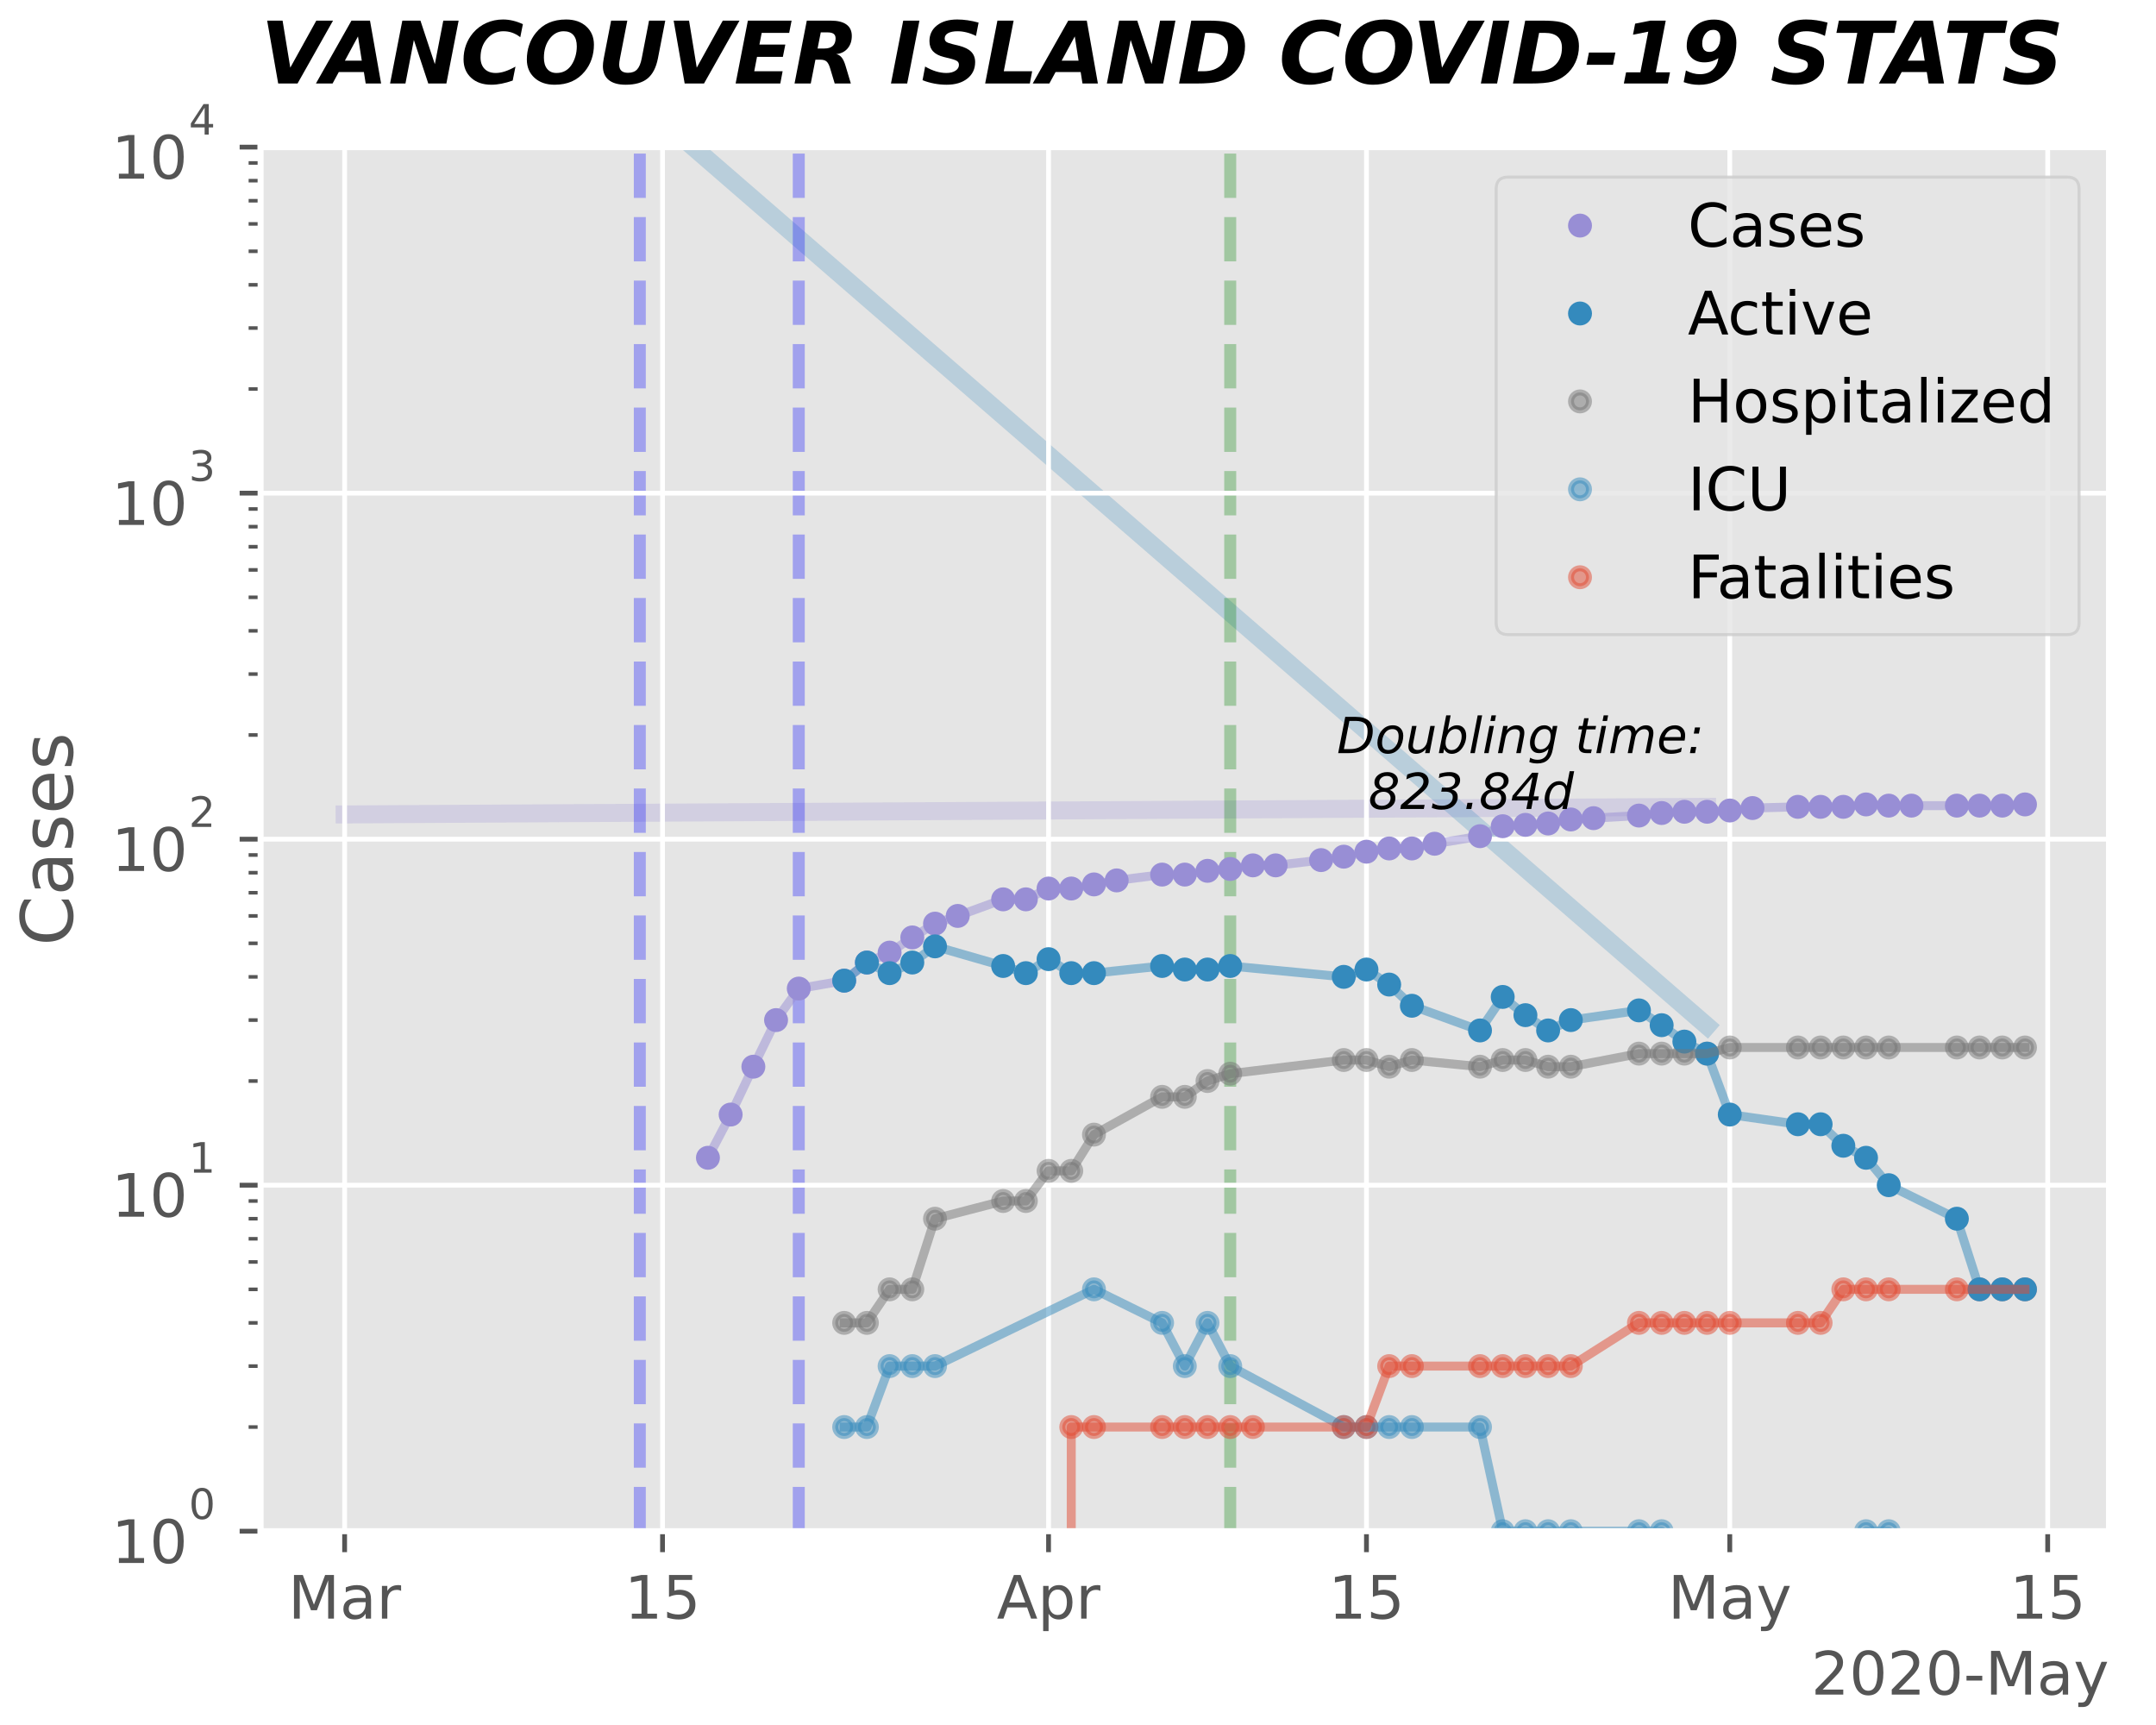 <?xml version="1.0" encoding="utf-8" standalone="no"?>
<!DOCTYPE svg PUBLIC "-//W3C//DTD SVG 1.1//EN"
  "http://www.w3.org/Graphics/SVG/1.1/DTD/svg11.dtd">
<!-- Created with matplotlib (https://matplotlib.org/) -->
<svg height="288pt" version="1.1" viewBox="0 0 360 288" width="360pt" xmlns="http://www.w3.org/2000/svg" xmlns:xlink="http://www.w3.org/1999/xlink">
 <defs>
  <style type="text/css">
*{stroke-linecap:butt;stroke-linejoin:round;}
  </style>
 </defs>
 <g id="figure_1">
  <g id="patch_1">
   <path d="M 0 288 
L 360 288 
L 360 0 
L 0 0 
z
" style="fill:#ffffff;"/>
  </g>
  <g id="axes_1">
   <g id="patch_2">
    <path d="M 43.514 255.644 
L 352.153 255.644 
L 352.153 24.564 
L 43.514 24.564 
z
" style="fill:#e5e5e5;"/>
   </g>
   <g id="line2d_1">
    <path clip-path="url(#p0a81a2afba)" d="M 57.543 135.974 
L 61.335 135.953 
L 65.126 135.932 
L 68.918 135.911 
L 72.71 135.89 
L 76.501 135.868 
L 80.293 135.847 
L 84.084 135.826 
L 87.876 135.805 
L 91.668 135.784 
L 95.459 135.763 
L 99.251 135.742 
L 103.043 135.721 
L 106.834 135.7 
L 110.626 135.678 
L 114.417 135.657 
L 118.209 135.636 
L 122.001 135.615 
L 125.792 135.594 
L 129.584 135.573 
L 133.376 135.552 
L 137.167 135.531 
L 140.959 135.51 
L 144.75 135.488 
L 148.542 135.467 
L 152.334 135.446 
L 156.125 135.425 
L 159.917 135.404 
L 163.709 135.383 
L 167.5 135.362 
L 171.292 135.341 
L 175.084 135.32 
L 178.875 135.299 
L 182.667 135.277 
L 186.458 135.256 
L 190.25 135.235 
L 194.042 135.214 
L 197.833 135.193 
L 201.625 135.172 
L 205.417 135.151 
L 209.208 135.13 
L 213 135.109 
L 216.791 135.087 
L 220.583 135.066 
L 224.375 135.045 
L 228.166 135.024 
L 231.958 135.003 
L 235.75 134.982 
L 239.541 134.961 
L 243.333 134.94 
L 247.124 134.919 
L 250.916 134.897 
L 254.708 134.876 
L 258.499 134.855 
L 262.291 134.834 
L 266.083 134.813 
L 269.874 134.792 
L 273.666 134.771 
L 277.457 134.75 
L 281.249 134.729 
L 285.041 134.707 
" style="fill:none;stroke:#988ed5;stroke-linecap:square;stroke-opacity:0.25;stroke-width:3;"/>
   </g>
   <g id="line2d_2">
    <path clip-path="url(#p0a81a2afba)" d="M 86.279 -1 
L 87.876 0.385 
L 91.668 3.671 
L 95.459 6.958 
L 99.251 10.245 
L 103.043 13.532 
L 106.834 16.819 
L 110.626 20.106 
L 114.417 23.392 
L 118.209 26.679 
L 122.001 29.966 
L 125.792 33.253 
L 129.584 36.54 
L 133.376 39.827 
L 137.167 43.113 
L 140.959 46.4 
L 144.75 49.687 
L 148.542 52.974 
L 152.334 56.261 
L 156.125 59.548 
L 159.917 62.834 
L 163.709 66.121 
L 167.5 69.408 
L 171.292 72.695 
L 175.084 75.982 
L 178.875 79.269 
L 182.667 82.556 
L 186.458 85.842 
L 190.25 89.129 
L 194.042 92.416 
L 197.833 95.703 
L 201.625 98.99 
L 205.417 102.277 
L 209.208 105.563 
L 213 108.85 
L 216.791 112.137 
L 220.583 115.424 
L 224.375 118.711 
L 228.166 121.998 
L 231.958 125.284 
L 235.75 128.571 
L 239.541 131.858 
L 243.333 135.145 
L 247.124 138.432 
L 250.916 141.719 
L 254.708 145.005 
L 258.499 148.292 
L 262.291 151.579 
L 266.083 154.866 
L 269.874 158.153 
L 273.666 161.44 
L 277.457 164.727 
L 281.249 168.013 
L 285.041 171.3 
" style="fill:none;stroke:#348abd;stroke-linecap:square;stroke-opacity:0.25;stroke-width:3;"/>
   </g>
   <g id="line2d_3">
    <path clip-path="url(#p0a81a2afba)" d="M 106.834 255.644 
L 106.834 24.564 
" style="fill:none;stroke:#0000ff;stroke-dasharray:7.4,3.2;stroke-dashoffset:0;stroke-opacity:0.3;stroke-width:2;"/>
   </g>
   <g id="line2d_4">
    <path clip-path="url(#p0a81a2afba)" d="M 133.376 255.644 
L 133.376 24.564 
" style="fill:none;stroke:#0000ff;stroke-dasharray:7.4,3.2;stroke-dashoffset:0;stroke-opacity:0.3;stroke-width:2;"/>
   </g>
   <g id="line2d_5">
    <path clip-path="url(#p0a81a2afba)" d="M 205.417 255.644 
L 205.417 24.564 
" style="fill:none;stroke:#008000;stroke-dasharray:7.4,3.2;stroke-dashoffset:0;stroke-opacity:0.3;stroke-width:2;"/>
   </g>
   <g id="matplotlib.axis_1">
    <g id="xtick_1">
     <g id="line2d_6">
      <path clip-path="url(#p0a81a2afba)" d="M 57.543 255.644 
L 57.543 24.564 
" style="fill:none;stroke:#ffffff;stroke-linecap:square;stroke-width:0.8;"/>
     </g>
     <g id="line2d_7">
      <defs>
       <path d="M 0 0 
L 0 3.5 
" id="mc689fd75f4" style="stroke:#555555;stroke-width:0.8;"/>
      </defs>
      <g>
       <use style="fill:#555555;stroke:#555555;stroke-width:0.8;" x="57.543" xlink:href="#mc689fd75f4" y="255.644"/>
      </g>
     </g>
     <g id="text_1">
      <!-- Mar -->
      <defs>
       <path d="M 9.812 72.906 
L 24.516 72.906 
L 43.109 23.297 
L 61.812 72.906 
L 76.516 72.906 
L 76.516 0 
L 66.891 0 
L 66.891 64.016 
L 48.094 14.016 
L 38.188 14.016 
L 19.391 64.016 
L 19.391 0 
L 9.812 0 
z
" id="BitstreamVeraSans-Roman-77"/>
       <path d="M 34.281 27.484 
Q 23.391 27.484 19.188 25 
Q 14.984 22.516 14.984 16.5 
Q 14.984 11.719 18.141 8.906 
Q 21.297 6.109 26.703 6.109 
Q 34.188 6.109 38.703 11.406 
Q 43.219 16.703 43.219 25.484 
L 43.219 27.484 
z
M 52.203 31.203 
L 52.203 0 
L 43.219 0 
L 43.219 8.297 
Q 40.141 3.328 35.547 0.953 
Q 30.953 -1.422 24.312 -1.422 
Q 15.922 -1.422 10.953 3.297 
Q 6 8.016 6 15.922 
Q 6 25.141 12.172 29.828 
Q 18.359 34.516 30.609 34.516 
L 43.219 34.516 
L 43.219 35.406 
Q 43.219 41.609 39.141 45 
Q 35.062 48.391 27.688 48.391 
Q 23 48.391 18.547 47.266 
Q 14.109 46.141 10.016 43.891 
L 10.016 52.203 
Q 14.938 54.109 19.578 55.047 
Q 24.219 56 28.609 56 
Q 40.484 56 46.344 49.844 
Q 52.203 43.703 52.203 31.203 
z
" id="BitstreamVeraSans-Roman-97"/>
       <path d="M 41.109 46.297 
Q 39.594 47.172 37.812 47.578 
Q 36.031 48 33.891 48 
Q 26.266 48 22.188 43.047 
Q 18.109 38.094 18.109 28.812 
L 18.109 0 
L 9.078 0 
L 9.078 54.688 
L 18.109 54.688 
L 18.109 46.188 
Q 20.953 51.172 25.484 53.578 
Q 30.031 56 36.531 56 
Q 37.453 56 38.578 55.875 
Q 39.703 55.766 41.062 55.516 
z
" id="BitstreamVeraSans-Roman-114"/>
      </defs>
      <g style="fill:#555555;" transform="translate(48.109 270.242)scale(0.1 -0.1)">
       <use xlink:href="#BitstreamVeraSans-Roman-77"/>
       <use x="86.279" xlink:href="#BitstreamVeraSans-Roman-97"/>
       <use x="147.559" xlink:href="#BitstreamVeraSans-Roman-114"/>
      </g>
     </g>
    </g>
    <g id="xtick_2">
     <g id="line2d_8">
      <path clip-path="url(#p0a81a2afba)" d="M 110.626 255.644 
L 110.626 24.564 
" style="fill:none;stroke:#ffffff;stroke-linecap:square;stroke-width:0.8;"/>
     </g>
     <g id="line2d_9">
      <g>
       <use style="fill:#555555;stroke:#555555;stroke-width:0.8;" x="110.626" xlink:href="#mc689fd75f4" y="255.644"/>
      </g>
     </g>
     <g id="text_2">
      <!-- 15 -->
      <defs>
       <path d="M 12.406 8.297 
L 28.516 8.297 
L 28.516 63.922 
L 10.984 60.406 
L 10.984 69.391 
L 28.422 72.906 
L 38.281 72.906 
L 38.281 8.297 
L 54.391 8.297 
L 54.391 0 
L 12.406 0 
z
" id="BitstreamVeraSans-Roman-49"/>
       <path d="M 10.797 72.906 
L 49.516 72.906 
L 49.516 64.594 
L 19.828 64.594 
L 19.828 46.734 
Q 21.969 47.469 24.109 47.828 
Q 26.266 48.188 28.422 48.188 
Q 40.625 48.188 47.75 41.5 
Q 54.891 34.812 54.891 23.391 
Q 54.891 11.625 47.562 5.094 
Q 40.234 -1.422 26.906 -1.422 
Q 22.312 -1.422 17.547 -0.641 
Q 12.797 0.141 7.719 1.703 
L 7.719 11.625 
Q 12.109 9.234 16.797 8.062 
Q 21.484 6.891 26.703 6.891 
Q 35.156 6.891 40.078 11.328 
Q 45.016 15.766 45.016 23.391 
Q 45.016 31 40.078 35.438 
Q 35.156 39.891 26.703 39.891 
Q 22.75 39.891 18.812 39.016 
Q 14.891 38.141 10.797 36.281 
z
" id="BitstreamVeraSans-Roman-53"/>
      </defs>
      <g style="fill:#555555;" transform="translate(104.263 270.242)scale(0.1 -0.1)">
       <use xlink:href="#BitstreamVeraSans-Roman-49"/>
       <use x="63.623" xlink:href="#BitstreamVeraSans-Roman-53"/>
      </g>
     </g>
    </g>
    <g id="xtick_3">
     <g id="line2d_10">
      <path clip-path="url(#p0a81a2afba)" d="M 175.084 255.644 
L 175.084 24.564 
" style="fill:none;stroke:#ffffff;stroke-linecap:square;stroke-width:0.8;"/>
     </g>
     <g id="line2d_11">
      <g>
       <use style="fill:#555555;stroke:#555555;stroke-width:0.8;" x="175.084" xlink:href="#mc689fd75f4" y="255.644"/>
      </g>
     </g>
     <g id="text_3">
      <!-- Apr -->
      <defs>
       <path d="M 34.188 63.188 
L 20.797 26.906 
L 47.609 26.906 
z
M 28.609 72.906 
L 39.797 72.906 
L 67.578 0 
L 57.328 0 
L 50.688 18.703 
L 17.828 18.703 
L 11.188 0 
L 0.781 0 
z
" id="BitstreamVeraSans-Roman-65"/>
       <path d="M 18.109 8.203 
L 18.109 -20.797 
L 9.078 -20.797 
L 9.078 54.688 
L 18.109 54.688 
L 18.109 46.391 
Q 20.953 51.266 25.266 53.625 
Q 29.594 56 35.594 56 
Q 45.562 56 51.781 48.094 
Q 58.016 40.188 58.016 27.297 
Q 58.016 14.406 51.781 6.484 
Q 45.562 -1.422 35.594 -1.422 
Q 29.594 -1.422 25.266 0.953 
Q 20.953 3.328 18.109 8.203 
z
M 48.688 27.297 
Q 48.688 37.203 44.609 42.844 
Q 40.531 48.484 33.406 48.484 
Q 26.266 48.484 22.188 42.844 
Q 18.109 37.203 18.109 27.297 
Q 18.109 17.391 22.188 11.75 
Q 26.266 6.109 33.406 6.109 
Q 40.531 6.109 44.609 11.75 
Q 48.688 17.391 48.688 27.297 
z
" id="BitstreamVeraSans-Roman-112"/>
      </defs>
      <g style="fill:#555555;" transform="translate(166.434 270.242)scale(0.1 -0.1)">
       <use xlink:href="#BitstreamVeraSans-Roman-65"/>
       <use x="68.408" xlink:href="#BitstreamVeraSans-Roman-112"/>
       <use x="131.885" xlink:href="#BitstreamVeraSans-Roman-114"/>
      </g>
     </g>
    </g>
    <g id="xtick_4">
     <g id="line2d_12">
      <path clip-path="url(#p0a81a2afba)" d="M 228.166 255.644 
L 228.166 24.564 
" style="fill:none;stroke:#ffffff;stroke-linecap:square;stroke-width:0.8;"/>
     </g>
     <g id="line2d_13">
      <g>
       <use style="fill:#555555;stroke:#555555;stroke-width:0.8;" x="228.166" xlink:href="#mc689fd75f4" y="255.644"/>
      </g>
     </g>
     <g id="text_4">
      <!-- 15 -->
      <g style="fill:#555555;" transform="translate(221.804 270.242)scale(0.1 -0.1)">
       <use xlink:href="#BitstreamVeraSans-Roman-49"/>
       <use x="63.623" xlink:href="#BitstreamVeraSans-Roman-53"/>
      </g>
     </g>
    </g>
    <g id="xtick_5">
     <g id="line2d_14">
      <path clip-path="url(#p0a81a2afba)" d="M 288.832 255.644 
L 288.832 24.564 
" style="fill:none;stroke:#ffffff;stroke-linecap:square;stroke-width:0.8;"/>
     </g>
     <g id="line2d_15">
      <g>
       <use style="fill:#555555;stroke:#555555;stroke-width:0.8;" x="288.832" xlink:href="#mc689fd75f4" y="255.644"/>
      </g>
     </g>
     <g id="text_5">
      <!-- May -->
      <defs>
       <path d="M 32.172 -5.078 
Q 28.375 -14.844 24.75 -17.812 
Q 21.141 -20.797 15.094 -20.797 
L 7.906 -20.797 
L 7.906 -13.281 
L 13.188 -13.281 
Q 16.891 -13.281 18.938 -11.516 
Q 21 -9.766 23.484 -3.219 
L 25.094 0.875 
L 2.984 54.688 
L 12.5 54.688 
L 29.594 11.922 
L 46.688 54.688 
L 56.203 54.688 
z
" id="BitstreamVeraSans-Roman-121"/>
      </defs>
      <g style="fill:#555555;" transform="translate(278.495 270.242)scale(0.1 -0.1)">
       <use xlink:href="#BitstreamVeraSans-Roman-77"/>
       <use x="86.279" xlink:href="#BitstreamVeraSans-Roman-97"/>
       <use x="147.559" xlink:href="#BitstreamVeraSans-Roman-121"/>
      </g>
     </g>
    </g>
    <g id="xtick_6">
     <g id="line2d_16">
      <path clip-path="url(#p0a81a2afba)" d="M 341.915 255.644 
L 341.915 24.564 
" style="fill:none;stroke:#ffffff;stroke-linecap:square;stroke-width:0.8;"/>
     </g>
     <g id="line2d_17">
      <g>
       <use style="fill:#555555;stroke:#555555;stroke-width:0.8;" x="341.915" xlink:href="#mc689fd75f4" y="255.644"/>
      </g>
     </g>
     <g id="text_6">
      <!-- 15 -->
      <g style="fill:#555555;" transform="translate(335.553 270.242)scale(0.1 -0.1)">
       <use xlink:href="#BitstreamVeraSans-Roman-49"/>
       <use x="63.623" xlink:href="#BitstreamVeraSans-Roman-53"/>
      </g>
     </g>
    </g>
    <g id="text_7">
     <!-- 2020-May -->
     <defs>
      <path d="M 19.188 8.297 
L 53.609 8.297 
L 53.609 0 
L 7.328 0 
L 7.328 8.297 
Q 12.938 14.109 22.625 23.891 
Q 32.328 33.688 34.812 36.531 
Q 39.547 41.844 41.422 45.531 
Q 43.312 49.219 43.312 52.781 
Q 43.312 58.594 39.234 62.25 
Q 35.156 65.922 28.609 65.922 
Q 23.969 65.922 18.812 64.312 
Q 13.672 62.703 7.812 59.422 
L 7.812 69.391 
Q 13.766 71.781 18.938 73 
Q 24.125 74.219 28.422 74.219 
Q 39.75 74.219 46.484 68.547 
Q 53.219 62.891 53.219 53.422 
Q 53.219 48.922 51.531 44.891 
Q 49.859 40.875 45.406 35.406 
Q 44.188 33.984 37.641 27.219 
Q 31.109 20.453 19.188 8.297 
z
" id="BitstreamVeraSans-Roman-50"/>
      <path d="M 31.781 66.406 
Q 24.172 66.406 20.328 58.906 
Q 16.5 51.422 16.5 36.375 
Q 16.5 21.391 20.328 13.891 
Q 24.172 6.391 31.781 6.391 
Q 39.453 6.391 43.281 13.891 
Q 47.125 21.391 47.125 36.375 
Q 47.125 51.422 43.281 58.906 
Q 39.453 66.406 31.781 66.406 
z
M 31.781 74.219 
Q 44.047 74.219 50.516 64.516 
Q 56.984 54.828 56.984 36.375 
Q 56.984 17.969 50.516 8.266 
Q 44.047 -1.422 31.781 -1.422 
Q 19.531 -1.422 13.062 8.266 
Q 6.594 17.969 6.594 36.375 
Q 6.594 54.828 13.062 64.516 
Q 19.531 74.219 31.781 74.219 
z
" id="BitstreamVeraSans-Roman-48"/>
      <path d="M 4.891 31.391 
L 31.203 31.391 
L 31.203 23.391 
L 4.891 23.391 
z
" id="BitstreamVeraSans-Roman-45"/>
     </defs>
     <g style="fill:#555555;" transform="translate(302.42 282.92)scale(0.1 -0.1)">
      <use xlink:href="#BitstreamVeraSans-Roman-50"/>
      <use x="63.623" xlink:href="#BitstreamVeraSans-Roman-48"/>
      <use x="127.246" xlink:href="#BitstreamVeraSans-Roman-50"/>
      <use x="190.869" xlink:href="#BitstreamVeraSans-Roman-48"/>
      <use x="254.492" xlink:href="#BitstreamVeraSans-Roman-45"/>
      <use x="290.576" xlink:href="#BitstreamVeraSans-Roman-77"/>
      <use x="376.855" xlink:href="#BitstreamVeraSans-Roman-97"/>
      <use x="438.135" xlink:href="#BitstreamVeraSans-Roman-121"/>
     </g>
    </g>
   </g>
   <g id="matplotlib.axis_2">
    <g id="ytick_1">
     <g id="line2d_18">
      <path clip-path="url(#p0a81a2afba)" d="M 43.514 255.644 
L 352.153 255.644 
" style="fill:none;stroke:#ffffff;stroke-linecap:square;stroke-width:0.8;"/>
     </g>
     <g id="line2d_19">
      <defs>
       <path d="M 0 0 
L -3.5 0 
" id="m84677b0eb5" style="stroke:#555555;stroke-width:0.8;"/>
      </defs>
      <g>
       <use style="fill:#555555;stroke:#555555;stroke-width:0.8;" x="43.514" xlink:href="#m84677b0eb5" y="255.644"/>
      </g>
     </g>
     <g id="text_8">
      <!-- $\mathdefault{10^{0}}$ -->
      <g style="fill:#555555;" transform="translate(18.614 261.004)scale(0.1 -0.1)">
       <use transform="translate(0 0.547)" xlink:href="#BitstreamVeraSans-Roman-49"/>
       <use transform="translate(63.623 0.547)" xlink:href="#BitstreamVeraSans-Roman-48"/>
       <use transform="translate(129.084 74.047)scale(0.7)" xlink:href="#BitstreamVeraSans-Roman-48"/>
      </g>
     </g>
    </g>
    <g id="ytick_2">
     <g id="line2d_20">
      <path clip-path="url(#p0a81a2afba)" d="M 43.514 197.874 
L 352.153 197.874 
" style="fill:none;stroke:#ffffff;stroke-linecap:square;stroke-width:0.8;"/>
     </g>
     <g id="line2d_21">
      <g>
       <use style="fill:#555555;stroke:#555555;stroke-width:0.8;" x="43.514" xlink:href="#m84677b0eb5" y="197.874"/>
      </g>
     </g>
     <g id="text_9">
      <!-- $\mathdefault{10^{1}}$ -->
      <g style="fill:#555555;" transform="translate(18.614 203.184)scale(0.1 -0.1)">
       <use transform="translate(0 0.466)" xlink:href="#BitstreamVeraSans-Roman-49"/>
       <use transform="translate(63.623 0.466)" xlink:href="#BitstreamVeraSans-Roman-48"/>
       <use transform="translate(129.084 73.966)scale(0.7)" xlink:href="#BitstreamVeraSans-Roman-49"/>
      </g>
     </g>
    </g>
    <g id="ytick_3">
     <g id="line2d_22">
      <path clip-path="url(#p0a81a2afba)" d="M 43.514 140.104 
L 352.153 140.104 
" style="fill:none;stroke:#ffffff;stroke-linecap:square;stroke-width:0.8;"/>
     </g>
     <g id="line2d_23">
      <g>
       <use style="fill:#555555;stroke:#555555;stroke-width:0.8;" x="43.514" xlink:href="#m84677b0eb5" y="140.104"/>
      </g>
     </g>
     <g id="text_10">
      <!-- $\mathdefault{10^{2}}$ -->
      <g style="fill:#555555;" transform="translate(18.614 145.464)scale(0.1 -0.1)">
       <use transform="translate(0 0.547)" xlink:href="#BitstreamVeraSans-Roman-49"/>
       <use transform="translate(63.623 0.547)" xlink:href="#BitstreamVeraSans-Roman-48"/>
       <use transform="translate(129.084 74.047)scale(0.7)" xlink:href="#BitstreamVeraSans-Roman-50"/>
      </g>
     </g>
    </g>
    <g id="ytick_4">
     <g id="line2d_24">
      <path clip-path="url(#p0a81a2afba)" d="M 43.514 82.334 
L 352.153 82.334 
" style="fill:none;stroke:#ffffff;stroke-linecap:square;stroke-width:0.8;"/>
     </g>
     <g id="line2d_25">
      <g>
       <use style="fill:#555555;stroke:#555555;stroke-width:0.8;" x="43.514" xlink:href="#m84677b0eb5" y="82.334"/>
      </g>
     </g>
     <g id="text_11">
      <!-- $\mathdefault{10^{3}}$ -->
      <defs>
       <path d="M 40.578 39.312 
Q 47.656 37.797 51.625 33 
Q 55.609 28.219 55.609 21.188 
Q 55.609 10.406 48.188 4.484 
Q 40.766 -1.422 27.094 -1.422 
Q 22.516 -1.422 17.656 -0.516 
Q 12.797 0.391 7.625 2.203 
L 7.625 11.719 
Q 11.719 9.328 16.594 8.109 
Q 21.484 6.891 26.812 6.891 
Q 36.078 6.891 40.938 10.547 
Q 45.797 14.203 45.797 21.188 
Q 45.797 27.641 41.281 31.266 
Q 36.766 34.906 28.719 34.906 
L 20.219 34.906 
L 20.219 43.016 
L 29.109 43.016 
Q 36.375 43.016 40.234 45.922 
Q 44.094 48.828 44.094 54.297 
Q 44.094 59.906 40.109 62.906 
Q 36.141 65.922 28.719 65.922 
Q 24.656 65.922 20.016 65.031 
Q 15.375 64.156 9.812 62.312 
L 9.812 71.094 
Q 15.438 72.656 20.344 73.438 
Q 25.25 74.219 29.594 74.219 
Q 40.828 74.219 47.359 69.109 
Q 53.906 64.016 53.906 55.328 
Q 53.906 49.266 50.438 45.094 
Q 46.969 40.922 40.578 39.312 
z
" id="BitstreamVeraSans-Roman-51"/>
      </defs>
      <g style="fill:#555555;" transform="translate(18.614 87.694)scale(0.1 -0.1)">
       <use transform="translate(0 0.547)" xlink:href="#BitstreamVeraSans-Roman-49"/>
       <use transform="translate(63.623 0.547)" xlink:href="#BitstreamVeraSans-Roman-48"/>
       <use transform="translate(129.084 74.047)scale(0.7)" xlink:href="#BitstreamVeraSans-Roman-51"/>
      </g>
     </g>
    </g>
    <g id="ytick_5">
     <g id="line2d_26">
      <path clip-path="url(#p0a81a2afba)" d="M 43.514 24.564 
L 352.153 24.564 
" style="fill:none;stroke:#ffffff;stroke-linecap:square;stroke-width:0.8;"/>
     </g>
     <g id="line2d_27">
      <g>
       <use style="fill:#555555;stroke:#555555;stroke-width:0.8;" x="43.514" xlink:href="#m84677b0eb5" y="24.564"/>
      </g>
     </g>
     <g id="text_12">
      <!-- $\mathdefault{10^{4}}$ -->
      <defs>
       <path d="M 37.797 64.312 
L 12.891 25.391 
L 37.797 25.391 
z
M 35.203 72.906 
L 47.609 72.906 
L 47.609 25.391 
L 58.016 25.391 
L 58.016 17.188 
L 47.609 17.188 
L 47.609 0 
L 37.797 0 
L 37.797 17.188 
L 4.891 17.188 
L 4.891 26.703 
z
" id="BitstreamVeraSans-Roman-52"/>
      </defs>
      <g style="fill:#555555;" transform="translate(18.614 29.874)scale(0.1 -0.1)">
       <use transform="translate(0 0.466)" xlink:href="#BitstreamVeraSans-Roman-49"/>
       <use transform="translate(63.623 0.466)" xlink:href="#BitstreamVeraSans-Roman-48"/>
       <use transform="translate(129.084 73.966)scale(0.7)" xlink:href="#BitstreamVeraSans-Roman-52"/>
      </g>
     </g>
    </g>
    <g id="ytick_6">
     <g id="line2d_28">
      <defs>
       <path d="M 0 0 
L -2 0 
" id="m84b454b2f7" style="stroke:#555555;stroke-width:0.6;"/>
      </defs>
      <g>
       <use style="fill:#555555;stroke:#555555;stroke-width:0.6;" x="43.514" xlink:href="#m84b454b2f7" y="238.253"/>
      </g>
     </g>
    </g>
    <g id="ytick_7">
     <g id="line2d_29">
      <g>
       <use style="fill:#555555;stroke:#555555;stroke-width:0.6;" x="43.514" xlink:href="#m84b454b2f7" y="228.08"/>
      </g>
     </g>
    </g>
    <g id="ytick_8">
     <g id="line2d_30">
      <g>
       <use style="fill:#555555;stroke:#555555;stroke-width:0.6;" x="43.514" xlink:href="#m84b454b2f7" y="220.863"/>
      </g>
     </g>
    </g>
    <g id="ytick_9">
     <g id="line2d_31">
      <g>
       <use style="fill:#555555;stroke:#555555;stroke-width:0.6;" x="43.514" xlink:href="#m84b454b2f7" y="215.264"/>
      </g>
     </g>
    </g>
    <g id="ytick_10">
     <g id="line2d_32">
      <g>
       <use style="fill:#555555;stroke:#555555;stroke-width:0.6;" x="43.514" xlink:href="#m84b454b2f7" y="210.69"/>
      </g>
     </g>
    </g>
    <g id="ytick_11">
     <g id="line2d_33">
      <g>
       <use style="fill:#555555;stroke:#555555;stroke-width:0.6;" x="43.514" xlink:href="#m84b454b2f7" y="206.822"/>
      </g>
     </g>
    </g>
    <g id="ytick_12">
     <g id="line2d_34">
      <g>
       <use style="fill:#555555;stroke:#555555;stroke-width:0.6;" x="43.514" xlink:href="#m84b454b2f7" y="203.472"/>
      </g>
     </g>
    </g>
    <g id="ytick_13">
     <g id="line2d_35">
      <g>
       <use style="fill:#555555;stroke:#555555;stroke-width:0.6;" x="43.514" xlink:href="#m84b454b2f7" y="200.517"/>
      </g>
     </g>
    </g>
    <g id="ytick_14">
     <g id="line2d_36">
      <g>
       <use style="fill:#555555;stroke:#555555;stroke-width:0.6;" x="43.514" xlink:href="#m84b454b2f7" y="180.483"/>
      </g>
     </g>
    </g>
    <g id="ytick_15">
     <g id="line2d_37">
      <g>
       <use style="fill:#555555;stroke:#555555;stroke-width:0.6;" x="43.514" xlink:href="#m84b454b2f7" y="170.31"/>
      </g>
     </g>
    </g>
    <g id="ytick_16">
     <g id="line2d_38">
      <g>
       <use style="fill:#555555;stroke:#555555;stroke-width:0.6;" x="43.514" xlink:href="#m84b454b2f7" y="163.093"/>
      </g>
     </g>
    </g>
    <g id="ytick_17">
     <g id="line2d_39">
      <g>
       <use style="fill:#555555;stroke:#555555;stroke-width:0.6;" x="43.514" xlink:href="#m84b454b2f7" y="157.494"/>
      </g>
     </g>
    </g>
    <g id="ytick_18">
     <g id="line2d_40">
      <g>
       <use style="fill:#555555;stroke:#555555;stroke-width:0.6;" x="43.514" xlink:href="#m84b454b2f7" y="152.92"/>
      </g>
     </g>
    </g>
    <g id="ytick_19">
     <g id="line2d_41">
      <g>
       <use style="fill:#555555;stroke:#555555;stroke-width:0.6;" x="43.514" xlink:href="#m84b454b2f7" y="149.052"/>
      </g>
     </g>
    </g>
    <g id="ytick_20">
     <g id="line2d_42">
      <g>
       <use style="fill:#555555;stroke:#555555;stroke-width:0.6;" x="43.514" xlink:href="#m84b454b2f7" y="145.702"/>
      </g>
     </g>
    </g>
    <g id="ytick_21">
     <g id="line2d_43">
      <g>
       <use style="fill:#555555;stroke:#555555;stroke-width:0.6;" x="43.514" xlink:href="#m84b454b2f7" y="142.747"/>
      </g>
     </g>
    </g>
    <g id="ytick_22">
     <g id="line2d_44">
      <g>
       <use style="fill:#555555;stroke:#555555;stroke-width:0.6;" x="43.514" xlink:href="#m84b454b2f7" y="122.713"/>
      </g>
     </g>
    </g>
    <g id="ytick_23">
     <g id="line2d_45">
      <g>
       <use style="fill:#555555;stroke:#555555;stroke-width:0.6;" x="43.514" xlink:href="#m84b454b2f7" y="112.54"/>
      </g>
     </g>
    </g>
    <g id="ytick_24">
     <g id="line2d_46">
      <g>
       <use style="fill:#555555;stroke:#555555;stroke-width:0.6;" x="43.514" xlink:href="#m84b454b2f7" y="105.323"/>
      </g>
     </g>
    </g>
    <g id="ytick_25">
     <g id="line2d_47">
      <g>
       <use style="fill:#555555;stroke:#555555;stroke-width:0.6;" x="43.514" xlink:href="#m84b454b2f7" y="99.724"/>
      </g>
     </g>
    </g>
    <g id="ytick_26">
     <g id="line2d_48">
      <g>
       <use style="fill:#555555;stroke:#555555;stroke-width:0.6;" x="43.514" xlink:href="#m84b454b2f7" y="95.15"/>
      </g>
     </g>
    </g>
    <g id="ytick_27">
     <g id="line2d_49">
      <g>
       <use style="fill:#555555;stroke:#555555;stroke-width:0.6;" x="43.514" xlink:href="#m84b454b2f7" y="91.282"/>
      </g>
     </g>
    </g>
    <g id="ytick_28">
     <g id="line2d_50">
      <g>
       <use style="fill:#555555;stroke:#555555;stroke-width:0.6;" x="43.514" xlink:href="#m84b454b2f7" y="87.932"/>
      </g>
     </g>
    </g>
    <g id="ytick_29">
     <g id="line2d_51">
      <g>
       <use style="fill:#555555;stroke:#555555;stroke-width:0.6;" x="43.514" xlink:href="#m84b454b2f7" y="84.977"/>
      </g>
     </g>
    </g>
    <g id="ytick_30">
     <g id="line2d_52">
      <g>
       <use style="fill:#555555;stroke:#555555;stroke-width:0.6;" x="43.514" xlink:href="#m84b454b2f7" y="64.943"/>
      </g>
     </g>
    </g>
    <g id="ytick_31">
     <g id="line2d_53">
      <g>
       <use style="fill:#555555;stroke:#555555;stroke-width:0.6;" x="43.514" xlink:href="#m84b454b2f7" y="54.77"/>
      </g>
     </g>
    </g>
    <g id="ytick_32">
     <g id="line2d_54">
      <g>
       <use style="fill:#555555;stroke:#555555;stroke-width:0.6;" x="43.514" xlink:href="#m84b454b2f7" y="47.553"/>
      </g>
     </g>
    </g>
    <g id="ytick_33">
     <g id="line2d_55">
      <g>
       <use style="fill:#555555;stroke:#555555;stroke-width:0.6;" x="43.514" xlink:href="#m84b454b2f7" y="41.954"/>
      </g>
     </g>
    </g>
    <g id="ytick_34">
     <g id="line2d_56">
      <g>
       <use style="fill:#555555;stroke:#555555;stroke-width:0.6;" x="43.514" xlink:href="#m84b454b2f7" y="37.38"/>
      </g>
     </g>
    </g>
    <g id="ytick_35">
     <g id="line2d_57">
      <g>
       <use style="fill:#555555;stroke:#555555;stroke-width:0.6;" x="43.514" xlink:href="#m84b454b2f7" y="33.512"/>
      </g>
     </g>
    </g>
    <g id="ytick_36">
     <g id="line2d_58">
      <g>
       <use style="fill:#555555;stroke:#555555;stroke-width:0.6;" x="43.514" xlink:href="#m84b454b2f7" y="30.162"/>
      </g>
     </g>
    </g>
    <g id="ytick_37">
     <g id="line2d_59">
      <g>
       <use style="fill:#555555;stroke:#555555;stroke-width:0.6;" x="43.514" xlink:href="#m84b454b2f7" y="27.207"/>
      </g>
     </g>
    </g>
    <g id="text_13">
     <!-- Cases -->
     <defs>
      <path d="M 64.406 67.281 
L 64.406 56.891 
Q 59.422 61.531 53.781 63.812 
Q 48.141 66.109 41.797 66.109 
Q 29.297 66.109 22.656 58.469 
Q 16.016 50.828 16.016 36.375 
Q 16.016 21.969 22.656 14.328 
Q 29.297 6.688 41.797 6.688 
Q 48.141 6.688 53.781 8.984 
Q 59.422 11.281 64.406 15.922 
L 64.406 5.609 
Q 59.234 2.094 53.438 0.328 
Q 47.656 -1.422 41.219 -1.422 
Q 24.656 -1.422 15.125 8.703 
Q 5.609 18.844 5.609 36.375 
Q 5.609 53.953 15.125 64.078 
Q 24.656 74.219 41.219 74.219 
Q 47.75 74.219 53.531 72.484 
Q 59.328 70.75 64.406 67.281 
z
" id="BitstreamVeraSans-Roman-67"/>
      <path d="M 44.281 53.078 
L 44.281 44.578 
Q 40.484 46.531 36.375 47.5 
Q 32.281 48.484 27.875 48.484 
Q 21.188 48.484 17.844 46.438 
Q 14.5 44.391 14.5 40.281 
Q 14.5 37.156 16.891 35.375 
Q 19.281 33.594 26.516 31.984 
L 29.594 31.297 
Q 39.156 29.25 43.188 25.516 
Q 47.219 21.781 47.219 15.094 
Q 47.219 7.469 41.188 3.016 
Q 35.156 -1.422 24.609 -1.422 
Q 20.219 -1.422 15.453 -0.562 
Q 10.688 0.297 5.422 2 
L 5.422 11.281 
Q 10.406 8.688 15.234 7.391 
Q 20.062 6.109 24.812 6.109 
Q 31.156 6.109 34.562 8.281 
Q 37.984 10.453 37.984 14.406 
Q 37.984 18.062 35.516 20.016 
Q 33.062 21.969 24.703 23.781 
L 21.578 24.516 
Q 13.234 26.266 9.516 29.906 
Q 5.812 33.547 5.812 39.891 
Q 5.812 47.609 11.281 51.797 
Q 16.75 56 26.812 56 
Q 31.781 56 36.172 55.266 
Q 40.578 54.547 44.281 53.078 
z
" id="BitstreamVeraSans-Roman-115"/>
      <path d="M 56.203 29.594 
L 56.203 25.203 
L 14.891 25.203 
Q 15.484 15.922 20.484 11.062 
Q 25.484 6.203 34.422 6.203 
Q 39.594 6.203 44.453 7.469 
Q 49.312 8.734 54.109 11.281 
L 54.109 2.781 
Q 49.266 0.734 44.188 -0.344 
Q 39.109 -1.422 33.891 -1.422 
Q 20.797 -1.422 13.156 6.188 
Q 5.516 13.812 5.516 26.812 
Q 5.516 40.234 12.766 48.109 
Q 20.016 56 32.328 56 
Q 43.359 56 49.781 48.891 
Q 56.203 41.797 56.203 29.594 
z
M 47.219 32.234 
Q 47.125 39.594 43.094 43.984 
Q 39.062 48.391 32.422 48.391 
Q 24.906 48.391 20.391 44.141 
Q 15.875 39.891 15.188 32.172 
z
" id="BitstreamVeraSans-Roman-101"/>
     </defs>
     <g style="fill:#555555;" transform="translate(12.118 157.913)rotate(-90)scale(0.12 -0.12)">
      <use xlink:href="#BitstreamVeraSans-Roman-67"/>
      <use x="69.824" xlink:href="#BitstreamVeraSans-Roman-97"/>
      <use x="131.104" xlink:href="#BitstreamVeraSans-Roman-115"/>
      <use x="183.203" xlink:href="#BitstreamVeraSans-Roman-101"/>
      <use x="244.727" xlink:href="#BitstreamVeraSans-Roman-115"/>
     </g>
    </g>
   </g>
   <g id="line2d_60">
    <defs>
     <path d="M 0 1.5 
C 0.398 1.5 0.779 1.342 1.061 1.061 
C 1.342 0.779 1.5 0.398 1.5 0 
C 1.5 -0.398 1.342 -0.779 1.061 -1.061 
C 0.779 -1.342 0.398 -1.5 0 -1.5 
C -0.398 -1.5 -0.779 -1.342 -1.061 -1.061 
C -1.342 -0.779 -1.5 -0.398 -1.5 0 
C -1.5 0.398 -1.342 0.779 -1.061 1.061 
C -0.779 1.342 -0.398 1.5 0 1.5 
z
" id="mf6e73ef8b2" style="stroke:#777777;stroke-opacity:0.5;"/>
    </defs>
    <g clip-path="url(#p0a81a2afba)">
     <use style="fill:#777777;fill-opacity:0.5;stroke:#777777;stroke-opacity:0.5;" x="140.959" xlink:href="#mf6e73ef8b2" y="220.863"/>
     <use style="fill:#777777;fill-opacity:0.5;stroke:#777777;stroke-opacity:0.5;" x="144.75" xlink:href="#mf6e73ef8b2" y="220.863"/>
     <use style="fill:#777777;fill-opacity:0.5;stroke:#777777;stroke-opacity:0.5;" x="148.542" xlink:href="#mf6e73ef8b2" y="215.264"/>
     <use style="fill:#777777;fill-opacity:0.5;stroke:#777777;stroke-opacity:0.5;" x="152.334" xlink:href="#mf6e73ef8b2" y="215.264"/>
     <use style="fill:#777777;fill-opacity:0.5;stroke:#777777;stroke-opacity:0.5;" x="156.125" xlink:href="#mf6e73ef8b2" y="203.472"/>
     <use style="fill:#777777;fill-opacity:0.5;stroke:#777777;stroke-opacity:0.5;" x="167.5" xlink:href="#mf6e73ef8b2" y="200.517"/>
     <use style="fill:#777777;fill-opacity:0.5;stroke:#777777;stroke-opacity:0.5;" x="171.292" xlink:href="#mf6e73ef8b2" y="200.517"/>
     <use style="fill:#777777;fill-opacity:0.5;stroke:#777777;stroke-opacity:0.5;" x="175.084" xlink:href="#mf6e73ef8b2" y="195.482"/>
     <use style="fill:#777777;fill-opacity:0.5;stroke:#777777;stroke-opacity:0.5;" x="178.875" xlink:href="#mf6e73ef8b2" y="195.482"/>
     <use style="fill:#777777;fill-opacity:0.5;stroke:#777777;stroke-opacity:0.5;" x="182.667" xlink:href="#mf6e73ef8b2" y="189.432"/>
     <use style="fill:#777777;fill-opacity:0.5;stroke:#777777;stroke-opacity:0.5;" x="194.042" xlink:href="#mf6e73ef8b2" y="183.126"/>
     <use style="fill:#777777;fill-opacity:0.5;stroke:#777777;stroke-opacity:0.5;" x="197.833" xlink:href="#mf6e73ef8b2" y="183.126"/>
     <use style="fill:#777777;fill-opacity:0.5;stroke:#777777;stroke-opacity:0.5;" x="201.625" xlink:href="#mf6e73ef8b2" y="180.483"/>
     <use style="fill:#777777;fill-opacity:0.5;stroke:#777777;stroke-opacity:0.5;" x="205.417" xlink:href="#mf6e73ef8b2" y="179.259"/>
     <use style="fill:#777777;fill-opacity:0.5;stroke:#777777;stroke-opacity:0.5;" x="224.375" xlink:href="#mf6e73ef8b2" y="176.977"/>
     <use style="fill:#777777;fill-opacity:0.5;stroke:#777777;stroke-opacity:0.5;" x="228.166" xlink:href="#mf6e73ef8b2" y="176.977"/>
     <use style="fill:#777777;fill-opacity:0.5;stroke:#777777;stroke-opacity:0.5;" x="231.958" xlink:href="#mf6e73ef8b2" y="178.092"/>
     <use style="fill:#777777;fill-opacity:0.5;stroke:#777777;stroke-opacity:0.5;" x="235.75" xlink:href="#mf6e73ef8b2" y="176.977"/>
     <use style="fill:#777777;fill-opacity:0.5;stroke:#777777;stroke-opacity:0.5;" x="247.124" xlink:href="#mf6e73ef8b2" y="178.092"/>
     <use style="fill:#777777;fill-opacity:0.5;stroke:#777777;stroke-opacity:0.5;" x="250.916" xlink:href="#mf6e73ef8b2" y="176.977"/>
     <use style="fill:#777777;fill-opacity:0.5;stroke:#777777;stroke-opacity:0.5;" x="254.708" xlink:href="#mf6e73ef8b2" y="176.977"/>
     <use style="fill:#777777;fill-opacity:0.5;stroke:#777777;stroke-opacity:0.5;" x="258.499" xlink:href="#mf6e73ef8b2" y="178.092"/>
     <use style="fill:#777777;fill-opacity:0.5;stroke:#777777;stroke-opacity:0.5;" x="262.291" xlink:href="#mf6e73ef8b2" y="178.092"/>
     <use style="fill:#777777;fill-opacity:0.5;stroke:#777777;stroke-opacity:0.5;" x="273.666" xlink:href="#mf6e73ef8b2" y="175.909"/>
     <use style="fill:#777777;fill-opacity:0.5;stroke:#777777;stroke-opacity:0.5;" x="277.457" xlink:href="#mf6e73ef8b2" y="175.909"/>
     <use style="fill:#777777;fill-opacity:0.5;stroke:#777777;stroke-opacity:0.5;" x="281.249" xlink:href="#mf6e73ef8b2" y="175.909"/>
     <use style="fill:#777777;fill-opacity:0.5;stroke:#777777;stroke-opacity:0.5;" x="285.041" xlink:href="#mf6e73ef8b2" y="175.909"/>
     <use style="fill:#777777;fill-opacity:0.5;stroke:#777777;stroke-opacity:0.5;" x="288.832" xlink:href="#mf6e73ef8b2" y="174.885"/>
     <use style="fill:#777777;fill-opacity:0.5;stroke:#777777;stroke-opacity:0.5;" x="300.207" xlink:href="#mf6e73ef8b2" y="174.885"/>
     <use style="fill:#777777;fill-opacity:0.5;stroke:#777777;stroke-opacity:0.5;" x="303.999" xlink:href="#mf6e73ef8b2" y="174.885"/>
     <use style="fill:#777777;fill-opacity:0.5;stroke:#777777;stroke-opacity:0.5;" x="307.791" xlink:href="#mf6e73ef8b2" y="174.885"/>
     <use style="fill:#777777;fill-opacity:0.5;stroke:#777777;stroke-opacity:0.5;" x="311.582" xlink:href="#mf6e73ef8b2" y="174.885"/>
     <use style="fill:#777777;fill-opacity:0.5;stroke:#777777;stroke-opacity:0.5;" x="315.374" xlink:href="#mf6e73ef8b2" y="174.885"/>
     <use style="fill:#777777;fill-opacity:0.5;stroke:#777777;stroke-opacity:0.5;" x="326.749" xlink:href="#mf6e73ef8b2" y="174.885"/>
     <use style="fill:#777777;fill-opacity:0.5;stroke:#777777;stroke-opacity:0.5;" x="330.54" xlink:href="#mf6e73ef8b2" y="174.885"/>
     <use style="fill:#777777;fill-opacity:0.5;stroke:#777777;stroke-opacity:0.5;" x="334.332" xlink:href="#mf6e73ef8b2" y="174.885"/>
     <use style="fill:#777777;fill-opacity:0.5;stroke:#777777;stroke-opacity:0.5;" x="338.124" xlink:href="#mf6e73ef8b2" y="174.885"/>
    </g>
   </g>
   <g id="line2d_61">
    <defs>
     <path d="M 0 1.5 
C 0.398 1.5 0.779 1.342 1.061 1.061 
C 1.342 0.779 1.5 0.398 1.5 0 
C 1.5 -0.398 1.342 -0.779 1.061 -1.061 
C 0.779 -1.342 0.398 -1.5 0 -1.5 
C -0.398 -1.5 -0.779 -1.342 -1.061 -1.061 
C -1.342 -0.779 -1.5 -0.398 -1.5 0 
C -1.5 0.398 -1.342 0.779 -1.061 1.061 
C -0.779 1.342 -0.398 1.5 0 1.5 
z
" id="m5a32707d81" style="stroke:#348abd;stroke-opacity:0.5;"/>
    </defs>
    <g clip-path="url(#p0a81a2afba)">
     <use style="fill:#348abd;fill-opacity:0.5;stroke:#348abd;stroke-opacity:0.5;" x="140.959" xlink:href="#m5a32707d81" y="238.253"/>
     <use style="fill:#348abd;fill-opacity:0.5;stroke:#348abd;stroke-opacity:0.5;" x="144.75" xlink:href="#m5a32707d81" y="238.253"/>
     <use style="fill:#348abd;fill-opacity:0.5;stroke:#348abd;stroke-opacity:0.5;" x="148.542" xlink:href="#m5a32707d81" y="228.08"/>
     <use style="fill:#348abd;fill-opacity:0.5;stroke:#348abd;stroke-opacity:0.5;" x="152.334" xlink:href="#m5a32707d81" y="228.08"/>
     <use style="fill:#348abd;fill-opacity:0.5;stroke:#348abd;stroke-opacity:0.5;" x="156.125" xlink:href="#m5a32707d81" y="228.08"/>
     <use style="fill:#348abd;fill-opacity:0.5;stroke:#348abd;stroke-opacity:0.5;" x="182.667" xlink:href="#m5a32707d81" y="215.264"/>
     <use style="fill:#348abd;fill-opacity:0.5;stroke:#348abd;stroke-opacity:0.5;" x="194.042" xlink:href="#m5a32707d81" y="220.863"/>
     <use style="fill:#348abd;fill-opacity:0.5;stroke:#348abd;stroke-opacity:0.5;" x="197.833" xlink:href="#m5a32707d81" y="228.08"/>
     <use style="fill:#348abd;fill-opacity:0.5;stroke:#348abd;stroke-opacity:0.5;" x="201.625" xlink:href="#m5a32707d81" y="220.863"/>
     <use style="fill:#348abd;fill-opacity:0.5;stroke:#348abd;stroke-opacity:0.5;" x="205.417" xlink:href="#m5a32707d81" y="228.08"/>
     <use style="fill:#348abd;fill-opacity:0.5;stroke:#348abd;stroke-opacity:0.5;" x="224.375" xlink:href="#m5a32707d81" y="238.253"/>
     <use style="fill:#348abd;fill-opacity:0.5;stroke:#348abd;stroke-opacity:0.5;" x="228.166" xlink:href="#m5a32707d81" y="238.253"/>
     <use style="fill:#348abd;fill-opacity:0.5;stroke:#348abd;stroke-opacity:0.5;" x="231.958" xlink:href="#m5a32707d81" y="238.253"/>
     <use style="fill:#348abd;fill-opacity:0.5;stroke:#348abd;stroke-opacity:0.5;" x="235.75" xlink:href="#m5a32707d81" y="238.253"/>
     <use style="fill:#348abd;fill-opacity:0.5;stroke:#348abd;stroke-opacity:0.5;" x="247.124" xlink:href="#m5a32707d81" y="238.253"/>
     <use style="fill:#348abd;fill-opacity:0.5;stroke:#348abd;stroke-opacity:0.5;" x="250.916" xlink:href="#m5a32707d81" y="255.644"/>
     <use style="fill:#348abd;fill-opacity:0.5;stroke:#348abd;stroke-opacity:0.5;" x="254.708" xlink:href="#m5a32707d81" y="255.644"/>
     <use style="fill:#348abd;fill-opacity:0.5;stroke:#348abd;stroke-opacity:0.5;" x="258.499" xlink:href="#m5a32707d81" y="255.644"/>
     <use style="fill:#348abd;fill-opacity:0.5;stroke:#348abd;stroke-opacity:0.5;" x="262.291" xlink:href="#m5a32707d81" y="255.644"/>
     <use style="fill:#348abd;fill-opacity:0.5;stroke:#348abd;stroke-opacity:0.5;" x="273.666" xlink:href="#m5a32707d81" y="255.644"/>
     <use style="fill:#348abd;fill-opacity:0.5;stroke:#348abd;stroke-opacity:0.5;" x="277.457" xlink:href="#m5a32707d81" y="255.644"/>
     <use style="fill:#348abd;fill-opacity:0.5;stroke:#348abd;stroke-opacity:0.5;" x="278.802" xlink:href="#m5a32707d81" y="20737"/>
     <use style="fill:#348abd;fill-opacity:0.5;stroke:#348abd;stroke-opacity:0.5;" x="310.238" xlink:href="#m5a32707d81" y="20737"/>
     <use style="fill:#348abd;fill-opacity:0.5;stroke:#348abd;stroke-opacity:0.5;" x="311.582" xlink:href="#m5a32707d81" y="255.644"/>
     <use style="fill:#348abd;fill-opacity:0.5;stroke:#348abd;stroke-opacity:0.5;" x="315.374" xlink:href="#m5a32707d81" y="255.644"/>
    </g>
   </g>
   <g id="line2d_62">
    <defs>
     <path d="M 0 1.5 
C 0.398 1.5 0.779 1.342 1.061 1.061 
C 1.342 0.779 1.5 0.398 1.5 0 
C 1.5 -0.398 1.342 -0.779 1.061 -1.061 
C 0.779 -1.342 0.398 -1.5 0 -1.5 
C -0.398 -1.5 -0.779 -1.342 -1.061 -1.061 
C -1.342 -0.779 -1.5 -0.398 -1.5 0 
C -1.5 0.398 -1.342 0.779 -1.061 1.061 
C -0.779 1.342 -0.398 1.5 0 1.5 
z
" id="m22d3eb760e" style="stroke:#e24a33;stroke-opacity:0.5;"/>
    </defs>
    <g clip-path="url(#p0a81a2afba)">
     <use style="fill:#e24a33;fill-opacity:0.5;stroke:#e24a33;stroke-opacity:0.5;" x="177.53" xlink:href="#m22d3eb760e" y="20737"/>
     <use style="fill:#e24a33;fill-opacity:0.5;stroke:#e24a33;stroke-opacity:0.5;" x="178.875" xlink:href="#m22d3eb760e" y="238.253"/>
     <use style="fill:#e24a33;fill-opacity:0.5;stroke:#e24a33;stroke-opacity:0.5;" x="182.667" xlink:href="#m22d3eb760e" y="238.253"/>
     <use style="fill:#e24a33;fill-opacity:0.5;stroke:#e24a33;stroke-opacity:0.5;" x="194.042" xlink:href="#m22d3eb760e" y="238.253"/>
     <use style="fill:#e24a33;fill-opacity:0.5;stroke:#e24a33;stroke-opacity:0.5;" x="197.833" xlink:href="#m22d3eb760e" y="238.253"/>
     <use style="fill:#e24a33;fill-opacity:0.5;stroke:#e24a33;stroke-opacity:0.5;" x="201.625" xlink:href="#m22d3eb760e" y="238.253"/>
     <use style="fill:#e24a33;fill-opacity:0.5;stroke:#e24a33;stroke-opacity:0.5;" x="205.417" xlink:href="#m22d3eb760e" y="238.253"/>
     <use style="fill:#e24a33;fill-opacity:0.5;stroke:#e24a33;stroke-opacity:0.5;" x="209.208" xlink:href="#m22d3eb760e" y="238.253"/>
     <use style="fill:#e24a33;fill-opacity:0.5;stroke:#e24a33;stroke-opacity:0.5;" x="224.375" xlink:href="#m22d3eb760e" y="238.253"/>
     <use style="fill:#e24a33;fill-opacity:0.5;stroke:#e24a33;stroke-opacity:0.5;" x="228.166" xlink:href="#m22d3eb760e" y="238.253"/>
     <use style="fill:#e24a33;fill-opacity:0.5;stroke:#e24a33;stroke-opacity:0.5;" x="231.958" xlink:href="#m22d3eb760e" y="228.08"/>
     <use style="fill:#e24a33;fill-opacity:0.5;stroke:#e24a33;stroke-opacity:0.5;" x="235.75" xlink:href="#m22d3eb760e" y="228.08"/>
     <use style="fill:#e24a33;fill-opacity:0.5;stroke:#e24a33;stroke-opacity:0.5;" x="247.124" xlink:href="#m22d3eb760e" y="228.08"/>
     <use style="fill:#e24a33;fill-opacity:0.5;stroke:#e24a33;stroke-opacity:0.5;" x="250.916" xlink:href="#m22d3eb760e" y="228.08"/>
     <use style="fill:#e24a33;fill-opacity:0.5;stroke:#e24a33;stroke-opacity:0.5;" x="254.708" xlink:href="#m22d3eb760e" y="228.08"/>
     <use style="fill:#e24a33;fill-opacity:0.5;stroke:#e24a33;stroke-opacity:0.5;" x="258.499" xlink:href="#m22d3eb760e" y="228.08"/>
     <use style="fill:#e24a33;fill-opacity:0.5;stroke:#e24a33;stroke-opacity:0.5;" x="262.291" xlink:href="#m22d3eb760e" y="228.08"/>
     <use style="fill:#e24a33;fill-opacity:0.5;stroke:#e24a33;stroke-opacity:0.5;" x="273.666" xlink:href="#m22d3eb760e" y="220.863"/>
     <use style="fill:#e24a33;fill-opacity:0.5;stroke:#e24a33;stroke-opacity:0.5;" x="277.457" xlink:href="#m22d3eb760e" y="220.863"/>
     <use style="fill:#e24a33;fill-opacity:0.5;stroke:#e24a33;stroke-opacity:0.5;" x="281.249" xlink:href="#m22d3eb760e" y="220.863"/>
     <use style="fill:#e24a33;fill-opacity:0.5;stroke:#e24a33;stroke-opacity:0.5;" x="285.041" xlink:href="#m22d3eb760e" y="220.863"/>
     <use style="fill:#e24a33;fill-opacity:0.5;stroke:#e24a33;stroke-opacity:0.5;" x="288.832" xlink:href="#m22d3eb760e" y="220.863"/>
     <use style="fill:#e24a33;fill-opacity:0.5;stroke:#e24a33;stroke-opacity:0.5;" x="300.207" xlink:href="#m22d3eb760e" y="220.863"/>
     <use style="fill:#e24a33;fill-opacity:0.5;stroke:#e24a33;stroke-opacity:0.5;" x="303.999" xlink:href="#m22d3eb760e" y="220.863"/>
     <use style="fill:#e24a33;fill-opacity:0.5;stroke:#e24a33;stroke-opacity:0.5;" x="307.791" xlink:href="#m22d3eb760e" y="215.264"/>
     <use style="fill:#e24a33;fill-opacity:0.5;stroke:#e24a33;stroke-opacity:0.5;" x="311.582" xlink:href="#m22d3eb760e" y="215.264"/>
     <use style="fill:#e24a33;fill-opacity:0.5;stroke:#e24a33;stroke-opacity:0.5;" x="315.374" xlink:href="#m22d3eb760e" y="215.264"/>
     <use style="fill:#e24a33;fill-opacity:0.5;stroke:#e24a33;stroke-opacity:0.5;" x="326.749" xlink:href="#m22d3eb760e" y="215.264"/>
     <use style="fill:#e24a33;fill-opacity:0.5;stroke:#e24a33;stroke-opacity:0.5;" x="330.54" xlink:href="#m22d3eb760e" y="215.264"/>
     <use style="fill:#e24a33;fill-opacity:0.5;stroke:#e24a33;stroke-opacity:0.5;" x="334.332" xlink:href="#m22d3eb760e" y="215.264"/>
     <use style="fill:#e24a33;fill-opacity:0.5;stroke:#e24a33;stroke-opacity:0.5;" x="338.124" xlink:href="#m22d3eb760e" y="215.264"/>
    </g>
   </g>
   <g id="line2d_63">
    <path clip-path="url(#p0a81a2afba)" d="M 118.209 193.299 
L 122.001 186.082 
L 125.792 178.092 
L 129.584 170.31 
L 133.376 165.049 
L 140.959 163.728 
L 144.75 160.701 
L 148.542 159.046 
L 152.334 156.51 
L 156.125 154.207 
L 159.917 152.92 
L 167.5 150.151 
L 171.292 150.151 
L 175.084 148.345 
L 178.875 148.345 
L 182.667 147.658 
L 186.458 146.989 
L 194.042 146.018 
L 197.833 146.018 
L 201.625 145.39 
L 205.417 145.083 
L 209.208 144.478 
L 213 144.478 
L 220.583 143.598 
L 224.375 143.027 
L 228.166 142.196 
L 231.958 141.656 
L 235.75 141.656 
L 239.541 140.868 
L 247.124 139.607 
L 250.916 137.941 
L 254.708 137.712 
L 258.499 137.485 
L 262.291 136.816 
L 266.083 136.597 
L 273.666 136.164 
L 277.457 135.739 
L 281.249 135.529 
L 285.041 135.529 
L 288.832 135.321 
L 292.624 134.91 
L 300.207 134.707 
L 303.999 134.707 
L 307.791 134.707 
L 311.582 134.305 
L 315.374 134.505 
L 319.165 134.505 
L 326.749 134.505 
L 330.54 134.505 
L 334.332 134.505 
L 338.124 134.305 
" style="fill:none;stroke:#988ed5;stroke-linecap:square;stroke-opacity:0.5;stroke-width:1.5;"/>
   </g>
   <g id="line2d_64">
    <defs>
     <path d="M 0 1.5 
C 0.398 1.5 0.779 1.342 1.061 1.061 
C 1.342 0.779 1.5 0.398 1.5 0 
C 1.5 -0.398 1.342 -0.779 1.061 -1.061 
C 0.779 -1.342 0.398 -1.5 0 -1.5 
C -0.398 -1.5 -0.779 -1.342 -1.061 -1.061 
C -1.342 -0.779 -1.5 -0.398 -1.5 0 
C -1.5 0.398 -1.342 0.779 -1.061 1.061 
C -0.779 1.342 -0.398 1.5 0 1.5 
z
" id="md731ee647f" style="stroke:#988ed5;"/>
    </defs>
    <g clip-path="url(#p0a81a2afba)">
     <use style="fill:#988ed5;stroke:#988ed5;" x="118.209" xlink:href="#md731ee647f" y="193.299"/>
     <use style="fill:#988ed5;stroke:#988ed5;" x="122.001" xlink:href="#md731ee647f" y="186.082"/>
     <use style="fill:#988ed5;stroke:#988ed5;" x="125.792" xlink:href="#md731ee647f" y="178.092"/>
     <use style="fill:#988ed5;stroke:#988ed5;" x="129.584" xlink:href="#md731ee647f" y="170.31"/>
     <use style="fill:#988ed5;stroke:#988ed5;" x="133.376" xlink:href="#md731ee647f" y="165.049"/>
     <use style="fill:#988ed5;stroke:#988ed5;" x="140.959" xlink:href="#md731ee647f" y="163.728"/>
     <use style="fill:#988ed5;stroke:#988ed5;" x="144.75" xlink:href="#md731ee647f" y="160.701"/>
     <use style="fill:#988ed5;stroke:#988ed5;" x="148.542" xlink:href="#md731ee647f" y="159.046"/>
     <use style="fill:#988ed5;stroke:#988ed5;" x="152.334" xlink:href="#md731ee647f" y="156.51"/>
     <use style="fill:#988ed5;stroke:#988ed5;" x="156.125" xlink:href="#md731ee647f" y="154.207"/>
     <use style="fill:#988ed5;stroke:#988ed5;" x="159.917" xlink:href="#md731ee647f" y="152.92"/>
     <use style="fill:#988ed5;stroke:#988ed5;" x="167.5" xlink:href="#md731ee647f" y="150.151"/>
     <use style="fill:#988ed5;stroke:#988ed5;" x="171.292" xlink:href="#md731ee647f" y="150.151"/>
     <use style="fill:#988ed5;stroke:#988ed5;" x="175.084" xlink:href="#md731ee647f" y="148.345"/>
     <use style="fill:#988ed5;stroke:#988ed5;" x="178.875" xlink:href="#md731ee647f" y="148.345"/>
     <use style="fill:#988ed5;stroke:#988ed5;" x="182.667" xlink:href="#md731ee647f" y="147.658"/>
     <use style="fill:#988ed5;stroke:#988ed5;" x="186.458" xlink:href="#md731ee647f" y="146.989"/>
     <use style="fill:#988ed5;stroke:#988ed5;" x="194.042" xlink:href="#md731ee647f" y="146.018"/>
     <use style="fill:#988ed5;stroke:#988ed5;" x="197.833" xlink:href="#md731ee647f" y="146.018"/>
     <use style="fill:#988ed5;stroke:#988ed5;" x="201.625" xlink:href="#md731ee647f" y="145.39"/>
     <use style="fill:#988ed5;stroke:#988ed5;" x="205.417" xlink:href="#md731ee647f" y="145.083"/>
     <use style="fill:#988ed5;stroke:#988ed5;" x="209.208" xlink:href="#md731ee647f" y="144.478"/>
     <use style="fill:#988ed5;stroke:#988ed5;" x="213" xlink:href="#md731ee647f" y="144.478"/>
     <use style="fill:#988ed5;stroke:#988ed5;" x="220.583" xlink:href="#md731ee647f" y="143.598"/>
     <use style="fill:#988ed5;stroke:#988ed5;" x="224.375" xlink:href="#md731ee647f" y="143.027"/>
     <use style="fill:#988ed5;stroke:#988ed5;" x="228.166" xlink:href="#md731ee647f" y="142.196"/>
     <use style="fill:#988ed5;stroke:#988ed5;" x="231.958" xlink:href="#md731ee647f" y="141.656"/>
     <use style="fill:#988ed5;stroke:#988ed5;" x="235.75" xlink:href="#md731ee647f" y="141.656"/>
     <use style="fill:#988ed5;stroke:#988ed5;" x="239.541" xlink:href="#md731ee647f" y="140.868"/>
     <use style="fill:#988ed5;stroke:#988ed5;" x="247.124" xlink:href="#md731ee647f" y="139.607"/>
     <use style="fill:#988ed5;stroke:#988ed5;" x="250.916" xlink:href="#md731ee647f" y="137.941"/>
     <use style="fill:#988ed5;stroke:#988ed5;" x="254.708" xlink:href="#md731ee647f" y="137.712"/>
     <use style="fill:#988ed5;stroke:#988ed5;" x="258.499" xlink:href="#md731ee647f" y="137.485"/>
     <use style="fill:#988ed5;stroke:#988ed5;" x="262.291" xlink:href="#md731ee647f" y="136.816"/>
     <use style="fill:#988ed5;stroke:#988ed5;" x="266.083" xlink:href="#md731ee647f" y="136.597"/>
     <use style="fill:#988ed5;stroke:#988ed5;" x="273.666" xlink:href="#md731ee647f" y="136.164"/>
     <use style="fill:#988ed5;stroke:#988ed5;" x="277.457" xlink:href="#md731ee647f" y="135.739"/>
     <use style="fill:#988ed5;stroke:#988ed5;" x="281.249" xlink:href="#md731ee647f" y="135.529"/>
     <use style="fill:#988ed5;stroke:#988ed5;" x="285.041" xlink:href="#md731ee647f" y="135.529"/>
     <use style="fill:#988ed5;stroke:#988ed5;" x="288.832" xlink:href="#md731ee647f" y="135.321"/>
     <use style="fill:#988ed5;stroke:#988ed5;" x="292.624" xlink:href="#md731ee647f" y="134.91"/>
     <use style="fill:#988ed5;stroke:#988ed5;" x="300.207" xlink:href="#md731ee647f" y="134.707"/>
     <use style="fill:#988ed5;stroke:#988ed5;" x="303.999" xlink:href="#md731ee647f" y="134.707"/>
     <use style="fill:#988ed5;stroke:#988ed5;" x="307.791" xlink:href="#md731ee647f" y="134.707"/>
     <use style="fill:#988ed5;stroke:#988ed5;" x="311.582" xlink:href="#md731ee647f" y="134.305"/>
     <use style="fill:#988ed5;stroke:#988ed5;" x="315.374" xlink:href="#md731ee647f" y="134.505"/>
     <use style="fill:#988ed5;stroke:#988ed5;" x="319.165" xlink:href="#md731ee647f" y="134.505"/>
     <use style="fill:#988ed5;stroke:#988ed5;" x="326.749" xlink:href="#md731ee647f" y="134.505"/>
     <use style="fill:#988ed5;stroke:#988ed5;" x="330.54" xlink:href="#md731ee647f" y="134.505"/>
     <use style="fill:#988ed5;stroke:#988ed5;" x="334.332" xlink:href="#md731ee647f" y="134.505"/>
     <use style="fill:#988ed5;stroke:#988ed5;" x="338.124" xlink:href="#md731ee647f" y="134.305"/>
    </g>
   </g>
   <g id="line2d_65">
    <path clip-path="url(#p0a81a2afba)" d="M 140.959 163.728 
L 144.75 160.701 
L 148.542 162.473 
L 152.334 160.701 
L 156.125 158.001 
L 167.5 161.278 
L 171.292 162.473 
L 175.084 160.137 
L 178.875 162.473 
L 182.667 162.473 
L 194.042 161.278 
L 197.833 161.868 
L 201.625 161.868 
L 205.417 161.278 
L 224.375 163.093 
L 228.166 161.868 
L 231.958 164.379 
L 235.75 167.919 
L 247.124 172.041 
L 250.916 166.443 
L 254.708 169.488 
L 258.499 172.041 
L 262.291 170.31 
L 273.666 168.691 
L 277.457 171.161 
L 281.249 173.901 
L 285.041 175.909 
L 288.832 186.082 
L 300.207 187.701 
L 303.999 187.701 
L 307.791 191.291 
L 311.582 193.299 
L 315.374 197.874 
L 326.749 203.472 
L 330.54 215.264 
L 334.332 215.264 
L 338.124 215.264 
" style="fill:none;stroke:#348abd;stroke-linecap:square;stroke-opacity:0.5;stroke-width:1.5;"/>
   </g>
   <g id="line2d_66">
    <defs>
     <path d="M 0 1.5 
C 0.398 1.5 0.779 1.342 1.061 1.061 
C 1.342 0.779 1.5 0.398 1.5 0 
C 1.5 -0.398 1.342 -0.779 1.061 -1.061 
C 0.779 -1.342 0.398 -1.5 0 -1.5 
C -0.398 -1.5 -0.779 -1.342 -1.061 -1.061 
C -1.342 -0.779 -1.5 -0.398 -1.5 0 
C -1.5 0.398 -1.342 0.779 -1.061 1.061 
C -0.779 1.342 -0.398 1.5 0 1.5 
z
" id="m6cca54fc00" style="stroke:#348abd;"/>
    </defs>
    <g clip-path="url(#p0a81a2afba)">
     <use style="fill:#348abd;stroke:#348abd;" x="140.959" xlink:href="#m6cca54fc00" y="163.728"/>
     <use style="fill:#348abd;stroke:#348abd;" x="144.75" xlink:href="#m6cca54fc00" y="160.701"/>
     <use style="fill:#348abd;stroke:#348abd;" x="148.542" xlink:href="#m6cca54fc00" y="162.473"/>
     <use style="fill:#348abd;stroke:#348abd;" x="152.334" xlink:href="#m6cca54fc00" y="160.701"/>
     <use style="fill:#348abd;stroke:#348abd;" x="156.125" xlink:href="#m6cca54fc00" y="158.001"/>
     <use style="fill:#348abd;stroke:#348abd;" x="167.5" xlink:href="#m6cca54fc00" y="161.278"/>
     <use style="fill:#348abd;stroke:#348abd;" x="171.292" xlink:href="#m6cca54fc00" y="162.473"/>
     <use style="fill:#348abd;stroke:#348abd;" x="175.084" xlink:href="#m6cca54fc00" y="160.137"/>
     <use style="fill:#348abd;stroke:#348abd;" x="178.875" xlink:href="#m6cca54fc00" y="162.473"/>
     <use style="fill:#348abd;stroke:#348abd;" x="182.667" xlink:href="#m6cca54fc00" y="162.473"/>
     <use style="fill:#348abd;stroke:#348abd;" x="194.042" xlink:href="#m6cca54fc00" y="161.278"/>
     <use style="fill:#348abd;stroke:#348abd;" x="197.833" xlink:href="#m6cca54fc00" y="161.868"/>
     <use style="fill:#348abd;stroke:#348abd;" x="201.625" xlink:href="#m6cca54fc00" y="161.868"/>
     <use style="fill:#348abd;stroke:#348abd;" x="205.417" xlink:href="#m6cca54fc00" y="161.278"/>
     <use style="fill:#348abd;stroke:#348abd;" x="224.375" xlink:href="#m6cca54fc00" y="163.093"/>
     <use style="fill:#348abd;stroke:#348abd;" x="228.166" xlink:href="#m6cca54fc00" y="161.868"/>
     <use style="fill:#348abd;stroke:#348abd;" x="231.958" xlink:href="#m6cca54fc00" y="164.379"/>
     <use style="fill:#348abd;stroke:#348abd;" x="235.75" xlink:href="#m6cca54fc00" y="167.919"/>
     <use style="fill:#348abd;stroke:#348abd;" x="247.124" xlink:href="#m6cca54fc00" y="172.041"/>
     <use style="fill:#348abd;stroke:#348abd;" x="250.916" xlink:href="#m6cca54fc00" y="166.443"/>
     <use style="fill:#348abd;stroke:#348abd;" x="254.708" xlink:href="#m6cca54fc00" y="169.488"/>
     <use style="fill:#348abd;stroke:#348abd;" x="258.499" xlink:href="#m6cca54fc00" y="172.041"/>
     <use style="fill:#348abd;stroke:#348abd;" x="262.291" xlink:href="#m6cca54fc00" y="170.31"/>
     <use style="fill:#348abd;stroke:#348abd;" x="273.666" xlink:href="#m6cca54fc00" y="168.691"/>
     <use style="fill:#348abd;stroke:#348abd;" x="277.457" xlink:href="#m6cca54fc00" y="171.161"/>
     <use style="fill:#348abd;stroke:#348abd;" x="281.249" xlink:href="#m6cca54fc00" y="173.901"/>
     <use style="fill:#348abd;stroke:#348abd;" x="285.041" xlink:href="#m6cca54fc00" y="175.909"/>
     <use style="fill:#348abd;stroke:#348abd;" x="288.832" xlink:href="#m6cca54fc00" y="186.082"/>
     <use style="fill:#348abd;stroke:#348abd;" x="300.207" xlink:href="#m6cca54fc00" y="187.701"/>
     <use style="fill:#348abd;stroke:#348abd;" x="303.999" xlink:href="#m6cca54fc00" y="187.701"/>
     <use style="fill:#348abd;stroke:#348abd;" x="307.791" xlink:href="#m6cca54fc00" y="191.291"/>
     <use style="fill:#348abd;stroke:#348abd;" x="311.582" xlink:href="#m6cca54fc00" y="193.299"/>
     <use style="fill:#348abd;stroke:#348abd;" x="315.374" xlink:href="#m6cca54fc00" y="197.874"/>
     <use style="fill:#348abd;stroke:#348abd;" x="326.749" xlink:href="#m6cca54fc00" y="203.472"/>
     <use style="fill:#348abd;stroke:#348abd;" x="330.54" xlink:href="#m6cca54fc00" y="215.264"/>
     <use style="fill:#348abd;stroke:#348abd;" x="334.332" xlink:href="#m6cca54fc00" y="215.264"/>
     <use style="fill:#348abd;stroke:#348abd;" x="338.124" xlink:href="#m6cca54fc00" y="215.264"/>
    </g>
   </g>
   <g id="line2d_67">
    <path clip-path="url(#p0a81a2afba)" d="M 140.959 220.863 
L 144.75 220.863 
L 148.542 215.264 
L 152.334 215.264 
L 156.125 203.472 
L 167.5 200.517 
L 171.292 200.517 
L 175.084 195.482 
L 178.875 195.482 
L 182.667 189.432 
L 194.042 183.126 
L 197.833 183.126 
L 201.625 180.483 
L 205.417 179.259 
L 224.375 176.977 
L 228.166 176.977 
L 231.958 178.092 
L 235.75 176.977 
L 247.124 178.092 
L 250.916 176.977 
L 254.708 176.977 
L 258.499 178.092 
L 262.291 178.092 
L 273.666 175.909 
L 277.457 175.909 
L 281.249 175.909 
L 285.041 175.909 
L 288.832 174.885 
L 300.207 174.885 
L 303.999 174.885 
L 307.791 174.885 
L 311.582 174.885 
L 315.374 174.885 
L 326.749 174.885 
L 330.54 174.885 
L 334.332 174.885 
L 338.124 174.885 
" style="fill:none;stroke:#777777;stroke-linecap:square;stroke-opacity:0.5;stroke-width:1.5;"/>
   </g>
   <g id="line2d_68">
    <path clip-path="url(#p0a81a2afba)" d="M 140.959 238.253 
L 144.75 238.253 
L 148.542 228.08 
L 152.334 228.08 
L 156.125 228.08 
L 182.667 215.264 
L 194.042 220.863 
L 197.833 228.08 
L 201.625 220.863 
L 205.417 228.08 
L 224.375 238.253 
L 228.166 238.253 
L 231.958 238.253 
L 235.75 238.253 
L 247.124 238.253 
L 250.916 255.644 
L 254.708 255.644 
L 258.499 255.644 
L 262.291 255.644 
L 273.666 255.644 
L 277.457 255.644 
L 277.46 289 
M 311.58 289 
L 311.582 255.644 
L 315.374 255.644 
L 315.38 289 
" style="fill:none;stroke:#348abd;stroke-linecap:square;stroke-opacity:0.5;stroke-width:1.5;"/>
   </g>
   <g id="line2d_69">
    <path clip-path="url(#p0a81a2afba)" d="M 178.872 289 
L 178.875 238.253 
L 182.667 238.253 
L 194.042 238.253 
L 197.833 238.253 
L 201.625 238.253 
L 205.417 238.253 
L 209.208 238.253 
L 224.375 238.253 
L 228.166 238.253 
L 231.958 228.08 
L 235.75 228.08 
L 247.124 228.08 
L 250.916 228.08 
L 254.708 228.08 
L 258.499 228.08 
L 262.291 228.08 
L 273.666 220.863 
L 277.457 220.863 
L 281.249 220.863 
L 285.041 220.863 
L 288.832 220.863 
L 300.207 220.863 
L 303.999 220.863 
L 307.791 215.264 
L 311.582 215.264 
L 315.374 215.264 
L 326.749 215.264 
L 330.54 215.264 
L 334.332 215.264 
L 338.124 215.264 
" style="fill:none;stroke:#e24a33;stroke-linecap:square;stroke-opacity:0.5;stroke-width:1.5;"/>
   </g>
   <g id="line2d_70">
    <path clip-path="url(#p0a81a2afba)" style="fill:none;stroke:#e24a33;stroke-linecap:square;stroke-width:1.5;"/>
   </g>
   <g id="patch_3">
    <path d="M 43.514 255.644 
L 43.514 24.564 
" style="fill:none;stroke:#ffffff;stroke-linecap:square;stroke-linejoin:miter;"/>
   </g>
   <g id="patch_4">
    <path d="M 352.153 255.644 
L 352.153 24.564 
" style="fill:none;stroke:#ffffff;stroke-linecap:square;stroke-linejoin:miter;"/>
   </g>
   <g id="patch_5">
    <path d="M 43.514 255.644 
L 352.153 255.644 
" style="fill:none;stroke:#ffffff;stroke-linecap:square;stroke-linejoin:miter;"/>
   </g>
   <g id="patch_6">
    <path d="M 43.514 24.564 
L 352.153 24.564 
" style="fill:none;stroke:#ffffff;stroke-linecap:square;stroke-linejoin:miter;"/>
   </g>
   <g id="text_14">
    <!--  Doubling time:  -->
    <defs>
     <path id="BitstreamVeraSans-Oblique-32"/>
     <path d="M 16.891 72.906 
L 38.094 72.906 
Q 54.984 72.906 63.594 65.75 
Q 72.219 58.594 72.219 44.484 
Q 72.219 35.156 68.938 26.531 
Q 65.672 17.922 59.906 12.016 
Q 54.109 5.953 45.172 2.969 
Q 36.234 0 24.031 0 
L 2.688 0 
z
M 25.203 64.797 
L 14.203 8.109 
L 27.094 8.109 
Q 43.656 8.109 52.734 17.625 
Q 61.812 27.156 61.812 44.484 
Q 61.812 54.984 55.953 59.891 
Q 50.094 64.797 37.594 64.797 
z
" id="BitstreamVeraSans-Oblique-68"/>
     <path d="M 25.391 -1.422 
Q 15.766 -1.422 10.172 4.516 
Q 4.594 10.453 4.594 20.703 
Q 4.594 26.656 6.516 32.828 
Q 8.453 39.016 11.531 43.219 
Q 16.359 49.75 22.312 52.875 
Q 28.266 56 35.797 56 
Q 45.125 56 50.859 50.188 
Q 56.594 44.391 56.594 35.016 
Q 56.594 28.516 54.688 22.062 
Q 52.781 15.625 49.703 11.375 
Q 44.922 4.828 38.969 1.703 
Q 33.016 -1.422 25.391 -1.422 
z
M 13.922 21 
Q 13.922 13.578 17.016 9.891 
Q 20.125 6.203 26.422 6.203 
Q 35.453 6.203 41.375 14.078 
Q 47.312 21.969 47.312 34.078 
Q 47.312 41.156 44.141 44.766 
Q 40.969 48.391 34.812 48.391 
Q 29.734 48.391 25.781 46.016 
Q 21.828 43.656 18.703 38.812 
Q 16.406 35.203 15.156 30.562 
Q 13.922 25.922 13.922 21 
z
" id="BitstreamVeraSans-Oblique-111"/>
     <path d="M 6.688 21.688 
L 13.094 54.688 
L 22.125 54.688 
L 15.719 22.016 
Q 15.234 19.625 15.016 17.922 
Q 14.797 16.219 14.797 15.094 
Q 14.797 10.938 17.328 8.656 
Q 19.875 6.391 24.516 6.391 
Q 31.734 6.391 37 11.266 
Q 42.281 16.156 43.891 24.422 
L 49.906 54.688 
L 58.891 54.688 
L 48.297 0 
L 39.312 0 
L 41.109 8.594 
Q 37.312 3.812 32.062 1.188 
Q 26.812 -1.422 20.906 -1.422 
Q 13.719 -1.422 9.719 2.516 
Q 5.719 6.453 5.719 13.484 
Q 5.719 14.938 5.953 17.141 
Q 6.203 19.344 6.688 21.688 
z
" id="BitstreamVeraSans-Oblique-117"/>
     <path d="M 49.516 33.406 
Q 49.516 40.484 46.266 44.484 
Q 43.016 48.484 37.312 48.484 
Q 33.156 48.484 29.516 46.453 
Q 25.875 44.438 23.188 40.578 
Q 20.359 36.531 18.719 31.172 
Q 17.094 25.828 17.094 20.516 
Q 17.094 13.766 20.281 9.938 
Q 23.484 6.109 29.109 6.109 
Q 33.344 6.109 36.953 8.078 
Q 40.578 10.062 43.312 13.922 
Q 46.094 17.922 47.797 23.234 
Q 49.516 28.562 49.516 33.406 
z
M 21.578 46.391 
Q 24.906 50.875 29.906 53.438 
Q 34.906 56 40.375 56 
Q 48.781 56 53.734 50.328 
Q 58.688 44.672 58.688 35.016 
Q 58.688 27.094 55.781 19.672 
Q 52.875 12.25 47.516 6.5 
Q 44 2.688 39.406 0.625 
Q 34.812 -1.422 29.781 -1.422 
Q 24.469 -1.422 20.562 1.016 
Q 16.656 3.469 14.203 8.297 
L 12.594 0 
L 3.609 0 
L 18.406 75.984 
L 27.391 75.984 
z
" id="BitstreamVeraSans-Oblique-98"/>
     <path d="M 18.312 75.984 
L 27.297 75.984 
L 12.5 0 
L 3.516 0 
z
" id="BitstreamVeraSans-Oblique-108"/>
     <path d="M 18.312 75.984 
L 27.297 75.984 
L 25.094 64.594 
L 16.109 64.594 
z
M 14.203 54.688 
L 23.188 54.688 
L 12.5 0 
L 3.516 0 
z
" id="BitstreamVeraSans-Oblique-105"/>
     <path d="M 55.719 33.016 
L 49.312 0 
L 40.281 0 
L 46.688 32.672 
Q 47.125 34.969 47.359 36.719 
Q 47.609 38.484 47.609 39.5 
Q 47.609 43.609 45.016 45.891 
Q 42.438 48.188 37.797 48.188 
Q 30.562 48.188 25.344 43.375 
Q 20.125 38.578 18.5 30.328 
L 12.5 0 
L 3.516 0 
L 14.109 54.688 
L 23.094 54.688 
L 21.297 46.094 
Q 25.047 50.828 30.312 53.406 
Q 35.594 56 41.406 56 
Q 48.641 56 52.609 52.094 
Q 56.594 48.188 56.594 41.109 
Q 56.594 39.359 56.375 37.359 
Q 56.156 35.359 55.719 33.016 
z
" id="BitstreamVeraSans-Oblique-110"/>
     <path d="M 59.625 54.688 
L 50.297 6.781 
Q 47.609 -7.125 40.016 -13.953 
Q 32.422 -20.797 19.578 -20.797 
Q 14.844 -20.797 10.781 -20.094 
Q 6.734 -19.391 3.219 -17.922 
L 4.891 -9.188 
Q 8.203 -11.328 11.906 -12.344 
Q 15.625 -13.375 19.828 -13.375 
Q 28.375 -13.375 33.859 -8.703 
Q 39.359 -4.047 41.109 4.688 
L 41.891 8.797 
Q 38.141 4.5 33.156 2.25 
Q 28.172 0 22.406 0 
Q 14.109 0 9.344 5.484 
Q 4.594 10.984 4.594 20.609 
Q 4.594 28.172 7.469 35.422 
Q 10.359 42.672 15.578 48.297 
Q 19.047 52 23.656 54 
Q 28.266 56 33.297 56 
Q 38.812 56 42.906 53.438 
Q 47.016 50.875 49.031 46.188 
L 50.594 54.688 
z
M 46.094 34.625 
Q 46.094 41.266 42.969 44.875 
Q 39.844 48.484 34.078 48.484 
Q 30.516 48.484 27.297 47.062 
Q 24.078 45.656 21.781 43.109 
Q 18.062 38.922 15.984 33.234 
Q 13.922 27.547 13.922 21.484 
Q 13.922 14.75 17.062 11.125 
Q 20.219 7.516 26.125 7.516 
Q 34.672 7.516 40.375 15.25 
Q 46.094 23 46.094 34.625 
z
" id="BitstreamVeraSans-Oblique-103"/>
     <path d="M 42.281 54.688 
L 40.922 47.703 
L 23 47.703 
L 17.188 18.016 
Q 16.891 16.359 16.75 15.234 
Q 16.609 14.109 16.609 13.484 
Q 16.609 10.359 18.484 8.938 
Q 20.359 7.516 24.516 7.516 
L 33.594 7.516 
L 32.078 0 
L 23.484 0 
Q 15.484 0 11.547 3.125 
Q 7.625 6.25 7.625 12.594 
Q 7.625 13.719 7.766 15.062 
Q 7.906 16.406 8.203 18.016 
L 14.016 47.703 
L 6.391 47.703 
L 7.812 54.688 
L 15.281 54.688 
L 18.312 70.219 
L 27.297 70.219 
L 24.312 54.688 
z
" id="BitstreamVeraSans-Oblique-116"/>
     <path d="M 89.797 33.016 
L 83.406 0 
L 74.422 0 
L 80.719 32.719 
Q 81.109 34.812 81.297 36.328 
Q 81.5 37.844 81.5 38.922 
Q 81.5 43.312 79.047 45.75 
Q 76.609 48.188 72.219 48.188 
Q 65.672 48.188 60.547 43.281 
Q 55.422 38.375 53.906 30.516 
L 47.906 0 
L 38.922 0 
L 45.312 32.719 
Q 45.703 34.516 45.891 36.047 
Q 46.094 37.594 46.094 38.812 
Q 46.094 43.266 43.656 45.719 
Q 41.219 48.188 36.922 48.188 
Q 30.281 48.188 25.141 43.281 
Q 20.016 38.375 18.5 30.516 
L 12.5 0 
L 3.516 0 
L 14.203 54.688 
L 23.188 54.688 
L 21.484 46.188 
Q 25.141 50.984 30.047 53.484 
Q 34.969 56 40.578 56 
Q 46.531 56 50.359 52.875 
Q 54.203 49.75 54.984 44.188 
Q 59.078 49.953 64.469 52.969 
Q 69.875 56 75.875 56 
Q 82.906 56 86.734 51.953 
Q 90.578 47.906 90.578 40.484 
Q 90.578 38.875 90.375 36.938 
Q 90.188 35.016 89.797 33.016 
z
" id="BitstreamVeraSans-Oblique-109"/>
     <path d="M 48.094 32.234 
Q 48.25 33.016 48.312 33.844 
Q 48.391 34.672 48.391 35.5 
Q 48.391 41.453 44.891 44.922 
Q 41.406 48.391 35.406 48.391 
Q 28.719 48.391 23.578 44.156 
Q 18.453 39.938 15.828 32.172 
z
M 55.906 25.203 
L 14.109 25.203 
Q 13.812 23.344 13.719 22.266 
Q 13.625 21.188 13.625 20.406 
Q 13.625 13.625 17.797 9.906 
Q 21.969 6.203 29.594 6.203 
Q 35.453 6.203 40.672 7.516 
Q 45.906 8.844 50.391 11.375 
L 48.688 2.484 
Q 43.844 0.531 38.688 -0.438 
Q 33.547 -1.422 28.219 -1.422 
Q 16.844 -1.422 10.719 4.016 
Q 4.594 9.469 4.594 19.484 
Q 4.594 28.031 7.641 35.375 
Q 10.688 42.719 16.609 48.484 
Q 20.406 52.094 25.656 54.047 
Q 30.906 56 36.812 56 
Q 46.094 56 51.578 50.438 
Q 57.078 44.875 57.078 35.5 
Q 57.078 33.25 56.781 30.688 
Q 56.5 28.125 55.906 25.203 
z
" id="BitstreamVeraSans-Oblique-101"/>
     <path d="M 15.281 51.703 
L 25.594 51.703 
L 23.188 39.312 
L 12.891 39.312 
z
M 7.625 12.406 
L 17.922 12.406 
L 15.484 0 
L 5.172 0 
z
" id="BitstreamVeraSans-Oblique-58"/>
    </defs>
    <g transform="translate(220.583 125.739)scale(0.083 -0.083)">
     <use xlink:href="#BitstreamVeraSans-Oblique-32"/>
     <use x="31.787" xlink:href="#BitstreamVeraSans-Oblique-68"/>
     <use x="108.789" xlink:href="#BitstreamVeraSans-Oblique-111"/>
     <use x="169.971" xlink:href="#BitstreamVeraSans-Oblique-117"/>
     <use x="233.35" xlink:href="#BitstreamVeraSans-Oblique-98"/>
     <use x="296.826" xlink:href="#BitstreamVeraSans-Oblique-108"/>
     <use x="324.609" xlink:href="#BitstreamVeraSans-Oblique-105"/>
     <use x="352.393" xlink:href="#BitstreamVeraSans-Oblique-110"/>
     <use x="415.771" xlink:href="#BitstreamVeraSans-Oblique-103"/>
     <use x="479.248" xlink:href="#BitstreamVeraSans-Oblique-32"/>
     <use x="511.035" xlink:href="#BitstreamVeraSans-Oblique-116"/>
     <use x="550.244" xlink:href="#BitstreamVeraSans-Oblique-105"/>
     <use x="578.027" xlink:href="#BitstreamVeraSans-Oblique-109"/>
     <use x="675.439" xlink:href="#BitstreamVeraSans-Oblique-101"/>
     <use x="736.963" xlink:href="#BitstreamVeraSans-Oblique-58"/>
     <use x="770.654" xlink:href="#BitstreamVeraSans-Oblique-32"/>
    </g>
    <!--    823.84d  -->
    <defs>
     <path d="M 44.484 22.125 
Q 44.484 27.641 40.625 31.125 
Q 36.766 34.625 30.516 34.625 
Q 22.906 34.625 17.938 30.047 
Q 12.984 25.484 12.984 18.5 
Q 12.984 12.938 16.766 9.656 
Q 20.562 6.391 27 6.391 
Q 34.672 6.391 39.578 10.828 
Q 44.484 15.281 44.484 22.125 
z
M 49.516 56.109 
Q 49.516 60.75 46.094 63.578 
Q 42.672 66.406 37.016 66.406 
Q 30.328 66.406 26 62.641 
Q 21.688 58.891 21.688 53.219 
Q 21.688 48.344 25.078 45.359 
Q 28.469 42.391 34.078 42.391 
Q 40.828 42.391 45.172 46.266 
Q 49.516 50.141 49.516 56.109 
z
M 42.828 38.375 
Q 48.344 36.281 51.266 32.031 
Q 54.203 27.781 54.203 21.781 
Q 54.203 11.672 46.391 5.125 
Q 38.578 -1.422 26.219 -1.422 
Q 15.719 -1.422 9.516 3.734 
Q 3.328 8.891 3.328 17.484 
Q 3.328 25.297 8.641 31.375 
Q 13.969 37.453 22.516 39.109 
Q 17.391 40.875 14.703 44.562 
Q 12.016 48.25 12.016 53.516 
Q 12.016 62.359 19.359 68.281 
Q 26.703 74.219 37.984 74.219 
Q 47.406 74.219 53.344 69.406 
Q 59.281 64.594 59.281 57.172 
Q 59.281 50.734 54.859 45.672 
Q 50.438 40.625 42.828 38.375 
z
" id="BitstreamVeraSans-Oblique-56"/>
     <path d="M 46.094 35.203 
L 14.594 8.203 
L 49.422 8.203 
L 47.703 0 
L 0.391 0 
L 2 8.297 
L 34.906 36.531 
Q 41.5 42.234 44.25 46.547 
Q 47.016 50.875 47.016 55.422 
Q 47.016 60.156 43.688 63.125 
Q 40.375 66.109 35.016 66.109 
Q 30.375 66.109 24.703 64.453 
Q 19.047 62.797 12.594 59.625 
L 14.406 69.391 
Q 20.453 71.781 25.969 73 
Q 31.5 74.219 36.188 74.219 
Q 45.75 74.219 51.578 69.141 
Q 57.422 64.062 57.422 55.812 
Q 57.422 50.25 54.641 45.188 
Q 51.859 40.141 46.094 35.203 
z
" id="BitstreamVeraSans-Oblique-50"/>
     <path d="M 15.828 71.094 
Q 21.188 72.656 26.234 73.438 
Q 31.297 74.219 36.188 74.219 
Q 45.844 74.219 51.5 69.922 
Q 57.172 65.625 57.172 58.406 
Q 57.172 51.312 52.703 46.234 
Q 48.25 41.156 40.375 39.312 
Q 46.531 37.547 49.406 33.828 
Q 52.297 30.125 52.297 24.031 
Q 52.297 18.172 49.484 13.031 
Q 46.688 7.906 41.406 4.203 
Q 37.406 1.375 31.828 -0.016 
Q 26.266 -1.422 19 -1.422 
Q 14.406 -1.422 9.719 -0.516 
Q 5.031 0.391 0.203 2.203 
L 2 11.531 
Q 6.594 8.984 11.25 7.734 
Q 15.922 6.5 20.797 6.5 
Q 30.422 6.5 36.406 11.453 
Q 42.391 16.406 42.391 24.312 
Q 42.391 29.391 38.578 32.141 
Q 34.766 34.906 27.688 34.906 
L 19.188 34.906 
L 20.703 42.922 
L 29.688 42.922 
Q 37.797 42.922 42.453 46.625 
Q 47.125 50.344 47.125 56.688 
Q 47.125 61.281 43.703 63.797 
Q 40.281 66.312 34.078 66.312 
Q 29.391 66.312 24.484 65.312 
Q 19.578 64.312 14.312 62.312 
z
" id="BitstreamVeraSans-Oblique-51"/>
     <path d="M 8.203 12.406 
L 18.5 12.406 
L 16.109 0 
L 5.812 0 
z
" id="BitstreamVeraSans-Oblique-46"/>
     <path d="M 43.016 72.906 
L 55.422 72.906 
L 46.094 25.391 
L 56.5 25.391 
L 54.891 17.188 
L 44.484 17.188 
L 41.219 0 
L 31.391 0 
L 34.719 17.188 
L 1.812 17.188 
L 3.719 26.703 
z
M 43.891 64.312 
L 11.375 25.391 
L 36.281 25.391 
z
" id="BitstreamVeraSans-Oblique-52"/>
     <path d="M 41.797 8.203 
Q 38.188 3.469 33.25 1.016 
Q 28.328 -1.422 22.312 -1.422 
Q 14.109 -1.422 9.344 4.172 
Q 4.594 9.766 4.594 19.484 
Q 4.594 27.594 7.469 34.938 
Q 10.359 42.281 15.828 48.094 
Q 19.438 51.953 23.969 53.969 
Q 28.516 56 33.5 56 
Q 38.766 56 42.797 53.453 
Q 46.828 50.922 49.031 46.188 
L 54.891 75.984 
L 63.922 75.984 
L 49.125 0 
L 40.094 0 
z
M 13.922 21.094 
Q 13.922 14.016 17.109 10.062 
Q 20.312 6.109 25.984 6.109 
Q 30.172 6.109 33.766 8.125 
Q 37.359 10.156 40.094 14.109 
Q 42.969 18.219 44.625 23.578 
Q 46.297 28.953 46.297 34.188 
Q 46.297 40.969 43.094 44.766 
Q 39.891 48.578 34.281 48.578 
Q 30.031 48.578 26.359 46.578 
Q 22.703 44.578 20.125 40.828 
Q 17.281 36.766 15.594 31.391 
Q 13.922 26.031 13.922 21.094 
z
" id="BitstreamVeraSans-Oblique-100"/>
    </defs>
    <g transform="translate(220.583 135.066)scale(0.083 -0.083)">
     <use xlink:href="#BitstreamVeraSans-Oblique-32"/>
     <use x="31.787" xlink:href="#BitstreamVeraSans-Oblique-32"/>
     <use x="63.574" xlink:href="#BitstreamVeraSans-Oblique-32"/>
     <use x="95.361" xlink:href="#BitstreamVeraSans-Oblique-56"/>
     <use x="158.984" xlink:href="#BitstreamVeraSans-Oblique-50"/>
     <use x="222.607" xlink:href="#BitstreamVeraSans-Oblique-51"/>
     <use x="286.23" xlink:href="#BitstreamVeraSans-Oblique-46"/>
     <use x="318.018" xlink:href="#BitstreamVeraSans-Oblique-56"/>
     <use x="381.641" xlink:href="#BitstreamVeraSans-Oblique-52"/>
     <use x="445.264" xlink:href="#BitstreamVeraSans-Oblique-100"/>
     <use x="508.74" xlink:href="#BitstreamVeraSans-Oblique-32"/>
    </g>
   </g>
   <g id="text_15">
    <!-- VANCOUVER ISLAND COVID-19 STATS  -->
    <defs>
     <path d="M 7.625 72.906 
L 25.484 72.906 
L 34.422 18.406 
L 64.594 72.906 
L 83.984 72.906 
L 42.828 0 
L 20.406 0 
z
" id="BitstreamVeraSans-BoldOblique-86"/>
     <path d="M 49.125 13.281 
L 20.016 13.281 
L 12.797 0 
L -6.5 0 
L 34.719 72.906 
L 56.203 72.906 
L 69.094 0 
L 51.219 0 
z
M 27.094 26.516 
L 46.688 26.516 
L 42.281 54.594 
z
" id="BitstreamVeraSans-BoldOblique-65"/>
     <path d="M 16.312 72.906 
L 37.312 72.906 
L 54 22.406 
L 63.812 72.906 
L 81.594 72.906 
L 67.391 0 
L 46.391 0 
L 29.688 50.484 
L 19.922 0 
L 2.094 0 
z
" id="BitstreamVeraSans-BoldOblique-78"/>
     <path d="M 60.594 3.422 
Q 53.859 1.031 47.656 -0.188 
Q 41.453 -1.422 35.891 -1.422 
Q 21.188 -1.422 12.391 6.641 
Q 3.609 14.703 3.609 27.984 
Q 3.609 36.719 6.391 44.453 
Q 9.188 52.203 14.594 58.594 
Q 21 66.109 30 70.156 
Q 39.016 74.219 49.422 74.219 
Q 55.078 74.219 60.781 72.875 
Q 66.5 71.531 72.406 68.797 
L 69.391 53.719 
Q 64.703 57.281 59.953 58.938 
Q 55.219 60.594 49.812 60.594 
Q 38.531 60.594 30.906 51.906 
Q 23.297 43.219 23.297 30.172 
Q 23.297 21.781 27.984 16.984 
Q 32.672 12.203 40.922 12.203 
Q 45.844 12.203 51.391 13.984 
Q 56.938 15.766 63.812 19.578 
z
" id="BitstreamVeraSans-BoldOblique-67"/>
     <path d="M 61.531 43.016 
Q 61.531 51.609 57.641 56.094 
Q 53.766 60.594 46.391 60.594 
Q 36.625 60.594 30 51.828 
Q 23.391 43.062 23.391 29.891 
Q 23.391 21.484 27.25 16.844 
Q 31.109 12.203 37.984 12.203 
Q 43.609 12.203 47.969 14.562 
Q 52.344 16.938 55.422 21.578 
Q 58.344 26.031 59.938 31.594 
Q 61.531 37.156 61.531 43.016 
z
M 49.125 74.219 
Q 63.672 74.219 72.531 66.141 
Q 81.391 58.062 81.391 45.016 
Q 81.391 36.141 78.688 28.219 
Q 75.984 20.312 70.797 14.016 
Q 64.453 6.25 55.781 2.406 
Q 47.125 -1.422 35.797 -1.422 
Q 21.297 -1.422 12.453 6.641 
Q 3.609 14.703 3.609 27.781 
Q 3.609 36.719 6.297 44.625 
Q 8.984 52.547 14.203 58.891 
Q 20.453 66.609 29.125 70.406 
Q 37.797 74.219 49.125 74.219 
z
" id="BitstreamVeraSans-BoldOblique-79"/>
     <path d="M 16.312 72.906 
L 35.109 72.906 
L 26.609 29.25 
Q 26.125 26.906 25.906 25.094 
Q 25.688 23.297 25.688 21.922 
Q 25.688 17.141 28.25 14.766 
Q 30.812 12.406 35.891 12.406 
Q 42.719 12.406 46.375 16.234 
Q 50.047 20.062 51.812 29.203 
L 60.297 72.906 
L 79.109 72.906 
L 70.609 29.203 
Q 67.438 13.094 58.562 5.828 
Q 49.703 -1.422 33.203 -1.422 
Q 20.266 -1.422 13.516 4.125 
Q 6.781 9.672 6.781 20.219 
Q 6.781 21.969 7.031 24.141 
Q 7.281 26.312 7.812 29.203 
z
" id="BitstreamVeraSans-BoldOblique-85"/>
     <path d="M 16.312 72.906 
L 67 72.906 
L 64.203 58.688 
L 32.328 58.688 
L 29.688 45.125 
L 59.719 45.125 
L 56.891 30.906 
L 26.906 30.906 
L 23.688 14.203 
L 56.594 14.203 
L 53.906 0 
L 2.094 0 
z
" id="BitstreamVeraSans-BoldOblique-69"/>
     <path d="M 36.719 40.578 
Q 43.109 40.578 46.406 43.547 
Q 49.703 46.531 49.703 52.297 
Q 49.703 55.906 47.438 57.594 
Q 45.172 59.281 40.281 59.281 
L 32.516 59.281 
L 28.812 40.578 
z
M 26.312 27.594 
L 20.906 0 
L 2.094 0 
L 16.312 72.906 
L 44.094 72.906 
Q 56.109 72.906 62.297 68.406 
Q 68.5 63.922 68.5 55.172 
Q 68.5 46.344 63.609 40.625 
Q 58.734 34.906 50.391 34.078 
Q 54.203 33.297 56.734 30.188 
Q 59.281 27.094 61.188 20.703 
L 67.391 0 
L 48.688 0 
L 43.219 18.109 
Q 41.547 23.531 39.172 25.562 
Q 36.812 27.594 32.328 27.594 
z
" id="BitstreamVeraSans-BoldOblique-82"/>
     <path id="BitstreamVeraSans-BoldOblique-32"/>
     <path d="M 16.312 72.906 
L 35.109 72.906 
L 20.906 0 
L 2.094 0 
z
" id="BitstreamVeraSans-BoldOblique-73"/>
     <path d="M 66.5 70.609 
L 63.484 55.172 
Q 57.953 57.906 52.578 59.25 
Q 47.219 60.594 42.094 60.594 
Q 35.062 60.594 31.125 58.391 
Q 27.203 56.203 27.203 52.297 
Q 27.203 49.812 28.938 48.406 
Q 30.672 47.016 36.078 45.703 
L 43.797 43.797 
Q 53.469 41.359 57.984 36.734 
Q 62.5 32.125 62.5 24.812 
Q 62.5 12.938 53.484 5.75 
Q 44.484 -1.422 29.297 -1.422 
Q 22.219 -1.422 15.203 -0.094 
Q 8.203 1.219 1.516 3.812 
L 4.5 19.672 
Q 10.984 15.922 17.109 14.062 
Q 23.25 12.203 29.203 12.203 
Q 35.641 12.203 39.672 14.844 
Q 43.703 17.484 43.703 21.578 
Q 43.703 24.266 41.891 25.75 
Q 40.094 27.25 33.984 28.812 
L 26.312 30.719 
Q 17.828 32.812 13.672 37.344 
Q 9.516 41.891 9.516 49.125 
Q 9.516 60.5 18.234 67.359 
Q 26.953 74.219 41.703 74.219 
Q 47.609 74.219 53.828 73.312 
Q 60.062 72.406 66.5 70.609 
z
" id="BitstreamVeraSans-BoldOblique-83"/>
     <path d="M 16.312 72.906 
L 35.109 72.906 
L 23.688 14.203 
L 56.594 14.203 
L 53.906 0 
L 2.094 0 
z
" id="BitstreamVeraSans-BoldOblique-76"/>
     <path d="M 32.422 58.688 
L 23.688 14.203 
L 30.422 14.203 
Q 43.562 14.203 51.219 21.578 
Q 58.891 28.953 58.891 41.5 
Q 58.891 50 53.875 54.344 
Q 48.875 58.688 39.016 58.688 
z
M 16.312 72.906 
L 36.078 72.906 
Q 50.25 72.906 57.328 71.219 
Q 64.406 69.531 69.094 65.578 
Q 73.828 61.625 76.219 55.984 
Q 78.609 50.344 78.609 43.219 
Q 78.609 33.297 74.531 24.531 
Q 70.453 15.766 63.094 9.812 
Q 56.641 4.5 48.109 2.25 
Q 39.594 0 21.922 0 
L 2.094 0 
z
" id="BitstreamVeraSans-BoldOblique-68"/>
     <path d="M 5.328 35.891 
L 35.984 35.891 
L 33.203 21.688 
L 2.484 21.688 
z
" id="BitstreamVeraSans-BoldOblique-45"/>
     <path d="M 6.891 12.984 
L 23.484 12.984 
L 32.625 60.109 
L 14.891 56.594 
L 17.391 69.391 
L 35.016 72.906 
L 52.875 72.906 
L 41.312 12.984 
L 57.812 12.984 
L 55.328 0 
L 4.297 0 
z
" id="BitstreamVeraSans-BoldOblique-49"/>
     <path d="M 4.109 1.609 
L 6.688 15.094 
Q 10.938 12.891 14.891 11.844 
Q 18.844 10.797 22.797 10.797 
Q 31.891 10.797 37.5 15.672 
Q 43.109 20.562 44.281 29.391 
Q 40.531 26.906 36.516 25.703 
Q 32.516 24.516 27.984 24.516 
Q 19.047 24.516 13.328 29.828 
Q 7.625 35.156 7.625 43.406 
Q 7.625 56.891 16.438 65.5 
Q 25.25 74.125 39.109 74.125 
Q 51.562 74.125 58.375 67.062 
Q 65.188 60.016 65.188 47.125 
Q 65.188 37.203 62.156 28.141 
Q 59.125 19.094 53.609 12.5 
Q 47.75 5.516 39.812 2 
Q 31.891 -1.516 21.922 -1.516 
Q 17.281 -1.516 12.891 -0.734 
Q 8.5 0.047 4.109 1.609 
z
M 33.891 36.625 
Q 39.453 36.625 43.016 41.203 
Q 46.578 45.797 46.578 52.984 
Q 46.578 57.422 44.453 59.812 
Q 42.328 62.203 38.375 62.203 
Q 32.859 62.203 29.219 57.656 
Q 25.594 53.125 25.594 46.297 
Q 25.594 41.609 27.734 39.109 
Q 29.891 36.625 33.891 36.625 
z
" id="BitstreamVeraSans-BoldOblique-57"/>
     <path d="M 7.625 72.906 
L 74.812 72.906 
L 72.016 58.688 
L 47.797 58.688 
L 36.375 0 
L 17.578 0 
L 29 58.688 
L 4.781 58.688 
z
" id="BitstreamVeraSans-BoldOblique-84"/>
    </defs>
    <g transform="translate(43.514 13.942)scale(0.144 -0.144)">
     <use xlink:href="#BitstreamVeraSans-BoldOblique-86"/>
     <use x="70.643" xlink:href="#BitstreamVeraSans-BoldOblique-65"/>
     <use x="148.035" xlink:href="#BitstreamVeraSans-BoldOblique-78"/>
     <use x="231.727" xlink:href="#BitstreamVeraSans-BoldOblique-67"/>
     <use x="305.115" xlink:href="#BitstreamVeraSans-BoldOblique-79"/>
     <use x="390.125" xlink:href="#BitstreamVeraSans-BoldOblique-85"/>
     <use x="471.326" xlink:href="#BitstreamVeraSans-BoldOblique-86"/>
     <use x="548.719" xlink:href="#BitstreamVeraSans-BoldOblique-69"/>
     <use x="617.029" xlink:href="#BitstreamVeraSans-BoldOblique-82"/>
     <use x="694.031" xlink:href="#BitstreamVeraSans-BoldOblique-32"/>
     <use x="728.846" xlink:href="#BitstreamVeraSans-BoldOblique-73"/>
     <use x="766.053" xlink:href="#BitstreamVeraSans-BoldOblique-83"/>
     <use x="838.074" xlink:href="#BitstreamVeraSans-BoldOblique-76"/>
     <use x="901.795" xlink:href="#BitstreamVeraSans-BoldOblique-65"/>
     <use x="979.188" xlink:href="#BitstreamVeraSans-BoldOblique-78"/>
     <use x="1062.879" xlink:href="#BitstreamVeraSans-BoldOblique-68"/>
     <use x="1145.887" xlink:href="#BitstreamVeraSans-BoldOblique-32"/>
     <use x="1180.701" xlink:href="#BitstreamVeraSans-BoldOblique-67"/>
     <use x="1254.09" xlink:href="#BitstreamVeraSans-BoldOblique-79"/>
     <use x="1335.475" xlink:href="#BitstreamVeraSans-BoldOblique-86"/>
     <use x="1412.867" xlink:href="#BitstreamVeraSans-BoldOblique-73"/>
     <use x="1450.074" xlink:href="#BitstreamVeraSans-BoldOblique-68"/>
     <use x="1534.957" xlink:href="#BitstreamVeraSans-BoldOblique-45"/>
     <use x="1576.461" xlink:href="#BitstreamVeraSans-BoldOblique-49"/>
     <use x="1646.041" xlink:href="#BitstreamVeraSans-BoldOblique-57"/>
     <use x="1715.621" xlink:href="#BitstreamVeraSans-BoldOblique-32"/>
     <use x="1750.436" xlink:href="#BitstreamVeraSans-BoldOblique-83"/>
     <use x="1822.457" xlink:href="#BitstreamVeraSans-BoldOblique-84"/>
     <use x="1882.92" xlink:href="#BitstreamVeraSans-BoldOblique-65"/>
     <use x="1950.688" xlink:href="#BitstreamVeraSans-BoldOblique-84"/>
     <use x="2018.9" xlink:href="#BitstreamVeraSans-BoldOblique-83"/>
     <use x="2090.922" xlink:href="#BitstreamVeraSans-BoldOblique-32"/>
    </g>
   </g>
   <g id="legend_1">
    <g id="patch_7">
     <path d="M 251.823 105.954 
L 345.153 105.954 
Q 347.153 105.954 347.153 103.954 
L 347.153 31.564 
Q 347.153 29.564 345.153 29.564 
L 251.823 29.564 
Q 249.823 29.564 249.823 31.564 
L 249.823 103.954 
Q 249.823 105.954 251.823 105.954 
z
" style="fill:#e5e5e5;opacity:0.8;stroke:#cccccc;stroke-linejoin:miter;stroke-width:0.5;"/>
    </g>
    <g id="line2d_71"/>
    <g id="line2d_72">
     <g>
      <use style="fill:#988ed5;stroke:#988ed5;" x="263.823" xlink:href="#md731ee647f" y="37.662"/>
     </g>
    </g>
    <g id="text_16">
     <!-- Cases -->
     <g transform="translate(281.823 41.162)scale(0.1 -0.1)">
      <use xlink:href="#BitstreamVeraSans-Roman-67"/>
      <use x="69.824" xlink:href="#BitstreamVeraSans-Roman-97"/>
      <use x="131.104" xlink:href="#BitstreamVeraSans-Roman-115"/>
      <use x="183.203" xlink:href="#BitstreamVeraSans-Roman-101"/>
      <use x="244.727" xlink:href="#BitstreamVeraSans-Roman-115"/>
     </g>
    </g>
    <g id="line2d_73"/>
    <g id="line2d_74">
     <g>
      <use style="fill:#348abd;stroke:#348abd;" x="263.823" xlink:href="#m6cca54fc00" y="52.34"/>
     </g>
    </g>
    <g id="text_17">
     <!-- Active -->
     <defs>
      <path d="M 48.781 52.594 
L 48.781 44.188 
Q 44.969 46.297 41.141 47.344 
Q 37.312 48.391 33.406 48.391 
Q 24.656 48.391 19.812 42.844 
Q 14.984 37.312 14.984 27.297 
Q 14.984 17.281 19.812 11.734 
Q 24.656 6.203 33.406 6.203 
Q 37.312 6.203 41.141 7.25 
Q 44.969 8.297 48.781 10.406 
L 48.781 2.094 
Q 45.016 0.344 40.984 -0.531 
Q 36.969 -1.422 32.422 -1.422 
Q 20.062 -1.422 12.781 6.344 
Q 5.516 14.109 5.516 27.297 
Q 5.516 40.672 12.859 48.328 
Q 20.219 56 33.016 56 
Q 37.156 56 41.109 55.141 
Q 45.062 54.297 48.781 52.594 
z
" id="BitstreamVeraSans-Roman-99"/>
      <path d="M 18.312 70.219 
L 18.312 54.688 
L 36.812 54.688 
L 36.812 47.703 
L 18.312 47.703 
L 18.312 18.016 
Q 18.312 11.328 20.141 9.422 
Q 21.969 7.516 27.594 7.516 
L 36.812 7.516 
L 36.812 0 
L 27.594 0 
Q 17.188 0 13.234 3.875 
Q 9.281 7.766 9.281 18.016 
L 9.281 47.703 
L 2.688 47.703 
L 2.688 54.688 
L 9.281 54.688 
L 9.281 70.219 
z
" id="BitstreamVeraSans-Roman-116"/>
      <path d="M 9.422 54.688 
L 18.406 54.688 
L 18.406 0 
L 9.422 0 
z
M 9.422 75.984 
L 18.406 75.984 
L 18.406 64.594 
L 9.422 64.594 
z
" id="BitstreamVeraSans-Roman-105"/>
      <path d="M 2.984 54.688 
L 12.5 54.688 
L 29.594 8.797 
L 46.688 54.688 
L 56.203 54.688 
L 35.688 0 
L 23.484 0 
z
" id="BitstreamVeraSans-Roman-118"/>
     </defs>
     <g transform="translate(281.823 55.84)scale(0.1 -0.1)">
      <use xlink:href="#BitstreamVeraSans-Roman-65"/>
      <use x="66.658" xlink:href="#BitstreamVeraSans-Roman-99"/>
      <use x="121.639" xlink:href="#BitstreamVeraSans-Roman-116"/>
      <use x="160.848" xlink:href="#BitstreamVeraSans-Roman-105"/>
      <use x="188.631" xlink:href="#BitstreamVeraSans-Roman-118"/>
      <use x="247.811" xlink:href="#BitstreamVeraSans-Roman-101"/>
     </g>
    </g>
    <g id="line2d_75"/>
    <g id="line2d_76">
     <g>
      <use style="fill:#777777;fill-opacity:0.5;stroke:#777777;stroke-opacity:0.5;" x="263.823" xlink:href="#mf6e73ef8b2" y="67.018"/>
     </g>
    </g>
    <g id="text_18">
     <!-- Hospitalized -->
     <defs>
      <path d="M 9.812 72.906 
L 19.672 72.906 
L 19.672 43.016 
L 55.516 43.016 
L 55.516 72.906 
L 65.375 72.906 
L 65.375 0 
L 55.516 0 
L 55.516 34.719 
L 19.672 34.719 
L 19.672 0 
L 9.812 0 
z
" id="BitstreamVeraSans-Roman-72"/>
      <path d="M 30.609 48.391 
Q 23.391 48.391 19.188 42.75 
Q 14.984 37.109 14.984 27.297 
Q 14.984 17.484 19.156 11.844 
Q 23.344 6.203 30.609 6.203 
Q 37.797 6.203 41.984 11.859 
Q 46.188 17.531 46.188 27.297 
Q 46.188 37.016 41.984 42.703 
Q 37.797 48.391 30.609 48.391 
z
M 30.609 56 
Q 42.328 56 49.016 48.375 
Q 55.719 40.766 55.719 27.297 
Q 55.719 13.875 49.016 6.219 
Q 42.328 -1.422 30.609 -1.422 
Q 18.844 -1.422 12.172 6.219 
Q 5.516 13.875 5.516 27.297 
Q 5.516 40.766 12.172 48.375 
Q 18.844 56 30.609 56 
z
" id="BitstreamVeraSans-Roman-111"/>
      <path d="M 9.422 75.984 
L 18.406 75.984 
L 18.406 0 
L 9.422 0 
z
" id="BitstreamVeraSans-Roman-108"/>
      <path d="M 5.516 54.688 
L 48.188 54.688 
L 48.188 46.484 
L 14.406 7.172 
L 48.188 7.172 
L 48.188 0 
L 4.297 0 
L 4.297 8.203 
L 38.094 47.516 
L 5.516 47.516 
z
" id="BitstreamVeraSans-Roman-122"/>
      <path d="M 45.406 46.391 
L 45.406 75.984 
L 54.391 75.984 
L 54.391 0 
L 45.406 0 
L 45.406 8.203 
Q 42.578 3.328 38.25 0.953 
Q 33.938 -1.422 27.875 -1.422 
Q 17.969 -1.422 11.734 6.484 
Q 5.516 14.406 5.516 27.297 
Q 5.516 40.188 11.734 48.094 
Q 17.969 56 27.875 56 
Q 33.938 56 38.25 53.625 
Q 42.578 51.266 45.406 46.391 
z
M 14.797 27.297 
Q 14.797 17.391 18.875 11.75 
Q 22.953 6.109 30.078 6.109 
Q 37.203 6.109 41.297 11.75 
Q 45.406 17.391 45.406 27.297 
Q 45.406 37.203 41.297 42.844 
Q 37.203 48.484 30.078 48.484 
Q 22.953 48.484 18.875 42.844 
Q 14.797 37.203 14.797 27.297 
z
" id="BitstreamVeraSans-Roman-100"/>
     </defs>
     <g transform="translate(281.823 70.518)scale(0.1 -0.1)">
      <use xlink:href="#BitstreamVeraSans-Roman-72"/>
      <use x="75.195" xlink:href="#BitstreamVeraSans-Roman-111"/>
      <use x="136.377" xlink:href="#BitstreamVeraSans-Roman-115"/>
      <use x="188.477" xlink:href="#BitstreamVeraSans-Roman-112"/>
      <use x="251.953" xlink:href="#BitstreamVeraSans-Roman-105"/>
      <use x="279.736" xlink:href="#BitstreamVeraSans-Roman-116"/>
      <use x="318.945" xlink:href="#BitstreamVeraSans-Roman-97"/>
      <use x="380.225" xlink:href="#BitstreamVeraSans-Roman-108"/>
      <use x="408.008" xlink:href="#BitstreamVeraSans-Roman-105"/>
      <use x="435.791" xlink:href="#BitstreamVeraSans-Roman-122"/>
      <use x="488.281" xlink:href="#BitstreamVeraSans-Roman-101"/>
      <use x="549.805" xlink:href="#BitstreamVeraSans-Roman-100"/>
     </g>
    </g>
    <g id="line2d_77"/>
    <g id="line2d_78">
     <g>
      <use style="fill:#348abd;fill-opacity:0.5;stroke:#348abd;stroke-opacity:0.5;" x="263.823" xlink:href="#m5a32707d81" y="81.696"/>
     </g>
    </g>
    <g id="text_19">
     <!-- ICU -->
     <defs>
      <path d="M 9.812 72.906 
L 19.672 72.906 
L 19.672 0 
L 9.812 0 
z
" id="BitstreamVeraSans-Roman-73"/>
      <path d="M 8.688 72.906 
L 18.609 72.906 
L 18.609 28.609 
Q 18.609 16.891 22.844 11.734 
Q 27.094 6.594 36.625 6.594 
Q 46.094 6.594 50.344 11.734 
Q 54.594 16.891 54.594 28.609 
L 54.594 72.906 
L 64.5 72.906 
L 64.5 27.391 
Q 64.5 13.141 57.438 5.859 
Q 50.391 -1.422 36.625 -1.422 
Q 22.797 -1.422 15.734 5.859 
Q 8.688 13.141 8.688 27.391 
z
" id="BitstreamVeraSans-Roman-85"/>
     </defs>
     <g transform="translate(281.823 85.196)scale(0.1 -0.1)">
      <use xlink:href="#BitstreamVeraSans-Roman-73"/>
      <use x="29.492" xlink:href="#BitstreamVeraSans-Roman-67"/>
      <use x="99.316" xlink:href="#BitstreamVeraSans-Roman-85"/>
     </g>
    </g>
    <g id="line2d_79"/>
    <g id="line2d_80">
     <g>
      <use style="fill:#e24a33;fill-opacity:0.5;stroke:#e24a33;stroke-opacity:0.5;" x="263.823" xlink:href="#m22d3eb760e" y="96.375"/>
     </g>
    </g>
    <g id="text_20">
     <!-- Fatalities -->
     <defs>
      <path d="M 9.812 72.906 
L 51.703 72.906 
L 51.703 64.594 
L 19.672 64.594 
L 19.672 43.109 
L 48.578 43.109 
L 48.578 34.812 
L 19.672 34.812 
L 19.672 0 
L 9.812 0 
z
" id="BitstreamVeraSans-Roman-70"/>
     </defs>
     <g transform="translate(281.823 99.875)scale(0.1 -0.1)">
      <use xlink:href="#BitstreamVeraSans-Roman-70"/>
      <use x="48.395" xlink:href="#BitstreamVeraSans-Roman-97"/>
      <use x="109.674" xlink:href="#BitstreamVeraSans-Roman-116"/>
      <use x="148.883" xlink:href="#BitstreamVeraSans-Roman-97"/>
      <use x="210.162" xlink:href="#BitstreamVeraSans-Roman-108"/>
      <use x="237.945" xlink:href="#BitstreamVeraSans-Roman-105"/>
      <use x="265.729" xlink:href="#BitstreamVeraSans-Roman-116"/>
      <use x="304.938" xlink:href="#BitstreamVeraSans-Roman-105"/>
      <use x="332.721" xlink:href="#BitstreamVeraSans-Roman-101"/>
      <use x="394.244" xlink:href="#BitstreamVeraSans-Roman-115"/>
     </g>
    </g>
   </g>
  </g>
 </g>
 <defs>
  <clipPath id="p0a81a2afba">
   <rect height="231.08" width="308.639" x="43.514" y="24.564"/>
  </clipPath>
 </defs>
</svg>
